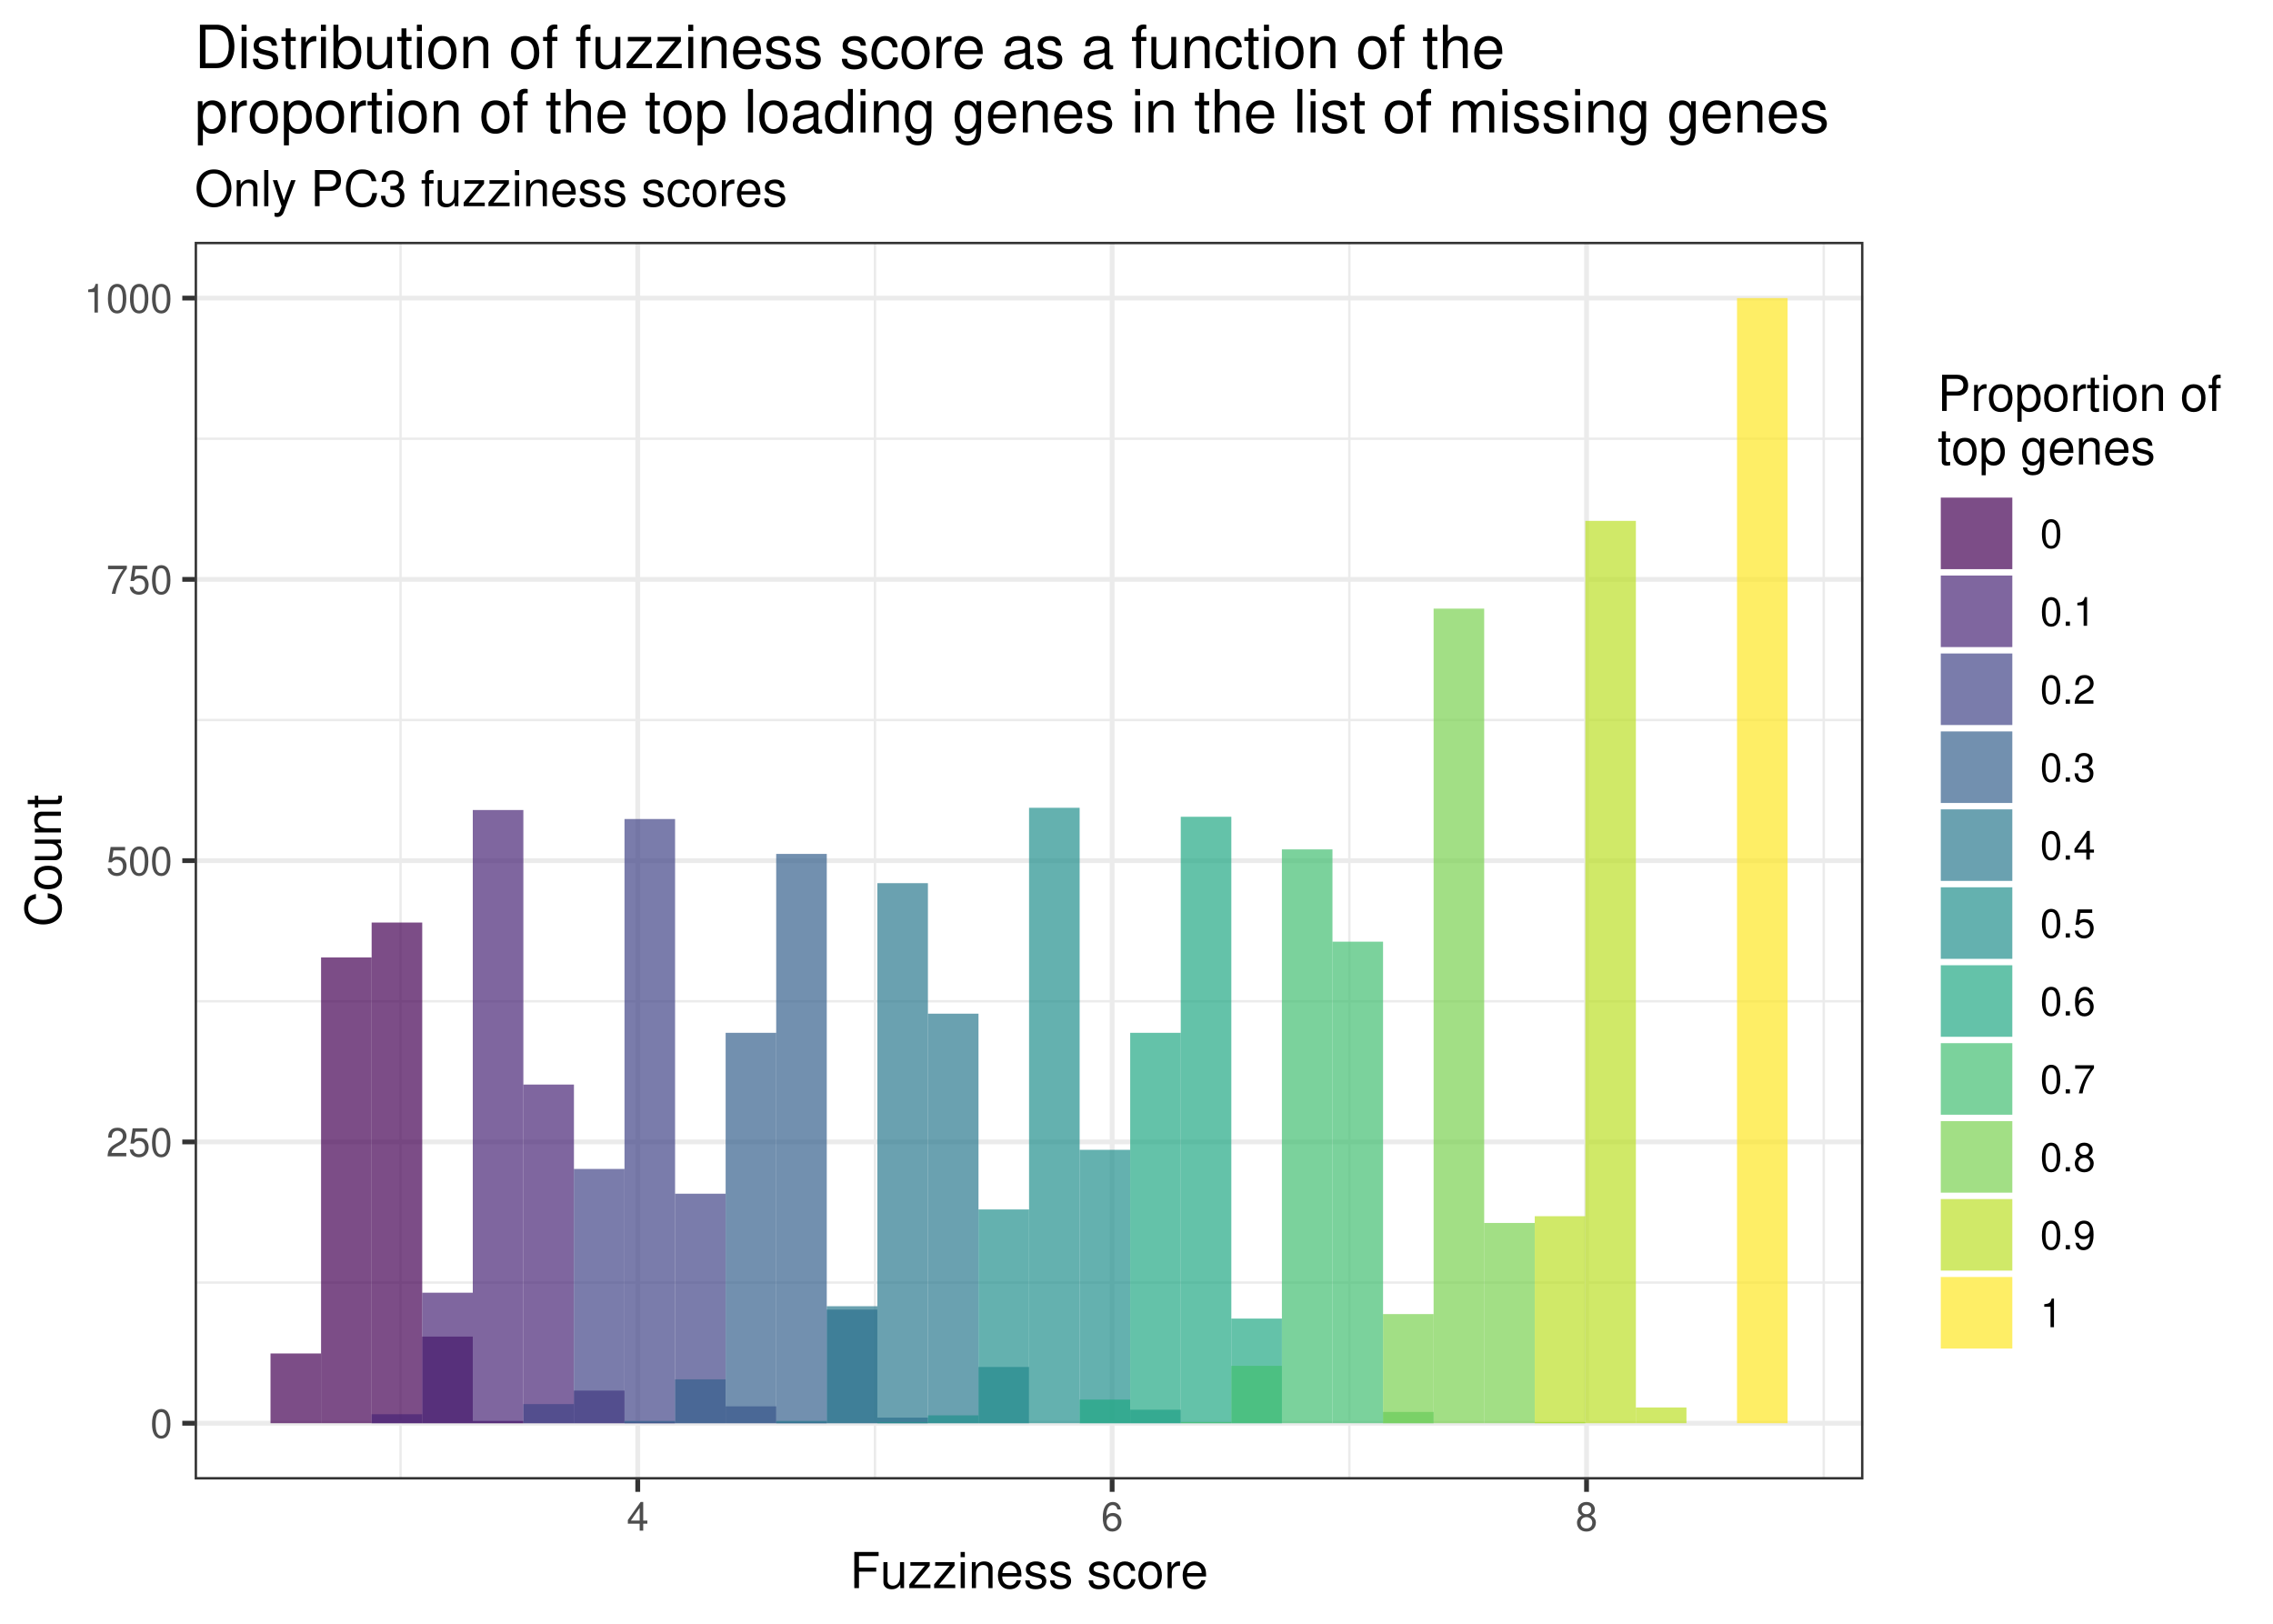 <?xml version="1.0" encoding="UTF-8"?>
<svg xmlns="http://www.w3.org/2000/svg" xmlns:xlink="http://www.w3.org/1999/xlink" width="504pt" height="360pt" viewBox="0 0 504 360" version="1.1">
<defs>
<g>
<symbol overflow="visible" id="glyph0-0">
<path style="stroke:none;" d=""/>
</symbol>
<symbol overflow="visible" id="glyph0-1">
<path style="stroke:none;" d="M 2.422 -6.359 C 1.844 -6.359 1.312 -6.094 0.984 -5.672 C 0.578 -5.109 0.375 -4.25 0.375 -3.078 C 0.375 -0.938 1.078 0.203 2.422 0.203 C 3.734 0.203 4.453 -0.938 4.453 -3.031 C 4.453 -4.25 4.266 -5.078 3.859 -5.672 C 3.531 -6.109 3.016 -6.359 2.422 -6.359 Z M 2.422 -5.672 C 3.25 -5.672 3.672 -4.828 3.672 -3.094 C 3.672 -1.281 3.266 -0.438 2.406 -0.438 C 1.578 -0.438 1.172 -1.312 1.172 -3.062 C 1.172 -4.828 1.578 -5.672 2.422 -5.672 Z M 2.422 -5.672 "/>
</symbol>
<symbol overflow="visible" id="glyph0-2">
<path style="stroke:none;" d="M 4.453 -0.766 L 1.172 -0.766 C 1.25 -1.297 1.531 -1.625 2.297 -2.094 L 3.172 -2.594 C 4.047 -3.062 4.5 -3.719 4.5 -4.5 C 4.5 -5.031 4.281 -5.531 3.922 -5.875 C 3.547 -6.203 3.094 -6.359 2.5 -6.359 C 1.703 -6.359 1.125 -6.078 0.781 -5.531 C 0.547 -5.203 0.453 -4.797 0.438 -4.156 L 1.219 -4.156 C 1.234 -4.594 1.297 -4.844 1.406 -5.062 C 1.594 -5.438 2 -5.688 2.469 -5.688 C 3.172 -5.688 3.703 -5.172 3.703 -4.484 C 3.703 -3.969 3.406 -3.531 2.859 -3.219 L 2.047 -2.75 C 0.75 -2 0.375 -1.406 0.297 -0.016 L 4.453 -0.016 Z M 4.453 -0.766 "/>
</symbol>
<symbol overflow="visible" id="glyph0-3">
<path style="stroke:none;" d="M 4.188 -6.234 L 0.969 -6.234 L 0.5 -2.844 L 1.219 -2.844 C 1.578 -3.266 1.875 -3.422 2.359 -3.422 C 3.203 -3.422 3.719 -2.844 3.719 -1.922 C 3.719 -1.031 3.203 -0.484 2.359 -0.484 C 1.688 -0.484 1.266 -0.828 1.078 -1.531 L 0.312 -1.531 C 0.406 -1.016 0.5 -0.781 0.688 -0.547 C 1.031 -0.078 1.672 0.203 2.375 0.203 C 3.641 0.203 4.516 -0.719 4.516 -2.031 C 4.516 -3.266 3.688 -4.109 2.5 -4.109 C 2.062 -4.109 1.703 -4 1.344 -3.734 L 1.594 -5.469 L 4.188 -5.469 Z M 4.188 -6.234 "/>
</symbol>
<symbol overflow="visible" id="glyph0-4">
<path style="stroke:none;" d="M 4.578 -6.234 L 0.406 -6.234 L 0.406 -5.469 L 3.781 -5.469 C 2.281 -3.359 1.688 -2.047 1.219 0 L 2.047 0 C 2.391 -2 3.172 -3.719 4.578 -5.594 Z M 4.578 -6.234 "/>
</symbol>
<symbol overflow="visible" id="glyph0-5">
<path style="stroke:none;" d="M 2.281 -4.531 L 2.281 0 L 3.047 0 L 3.047 -6.359 L 2.547 -6.359 C 2.266 -5.391 2.094 -5.25 0.891 -5.094 L 0.891 -4.531 Z M 2.281 -4.531 "/>
</symbol>
<symbol overflow="visible" id="glyph0-6">
<path style="stroke:none;" d="M 2.875 -1.547 L 2.875 0 L 3.656 0 L 3.656 -1.547 L 4.578 -1.547 L 4.578 -2.234 L 3.656 -2.234 L 3.656 -6.359 L 3.078 -6.359 L 0.25 -2.359 L 0.25 -1.547 Z M 2.875 -2.234 L 0.922 -2.234 L 2.875 -5.047 Z M 2.875 -2.234 "/>
</symbol>
<symbol overflow="visible" id="glyph0-7">
<path style="stroke:none;" d="M 4.375 -4.703 C 4.234 -5.75 3.562 -6.359 2.609 -6.359 C 1.922 -6.359 1.312 -6.031 0.938 -5.453 C 0.547 -4.828 0.375 -4.062 0.375 -2.906 C 0.375 -1.828 0.531 -1.156 0.906 -0.594 C 1.234 -0.078 1.781 0.203 2.469 0.203 C 3.656 0.203 4.516 -0.688 4.516 -1.922 C 4.516 -3.094 3.719 -3.922 2.609 -3.922 C 1.984 -3.922 1.5 -3.688 1.172 -3.234 C 1.172 -4.797 1.672 -5.672 2.562 -5.672 C 3.109 -5.672 3.484 -5.328 3.609 -4.703 Z M 2.5 -3.234 C 3.25 -3.234 3.719 -2.703 3.719 -1.859 C 3.719 -1.062 3.188 -0.484 2.484 -0.484 C 1.766 -0.484 1.219 -1.094 1.219 -1.906 C 1.219 -2.688 1.734 -3.234 2.5 -3.234 Z M 2.5 -3.234 "/>
</symbol>
<symbol overflow="visible" id="glyph0-8">
<path style="stroke:none;" d="M 3.438 -3.359 C 4.094 -3.75 4.297 -4.062 4.297 -4.656 C 4.297 -5.672 3.531 -6.359 2.422 -6.359 C 1.312 -6.359 0.547 -5.672 0.547 -4.672 C 0.547 -4.062 0.75 -3.75 1.391 -3.359 C 0.672 -2.984 0.328 -2.469 0.328 -1.766 C 0.328 -0.609 1.172 0.203 2.422 0.203 C 3.656 0.203 4.516 -0.609 4.516 -1.766 C 4.516 -2.469 4.156 -2.984 3.438 -3.359 Z M 2.422 -5.672 C 3.078 -5.672 3.5 -5.281 3.5 -4.641 C 3.5 -4.047 3.062 -3.656 2.422 -3.656 C 1.766 -3.656 1.344 -4.047 1.344 -4.656 C 1.344 -5.281 1.766 -5.672 2.422 -5.672 Z M 2.422 -3 C 3.188 -3 3.719 -2.484 3.719 -1.75 C 3.719 -0.984 3.203 -0.484 2.406 -0.484 C 1.641 -0.484 1.125 -1 1.125 -1.734 C 1.125 -2.5 1.641 -3 2.422 -3 Z M 2.422 -3 "/>
</symbol>
<symbol overflow="visible" id="glyph0-9">
<path style="stroke:none;" d="M 1.688 -0.922 L 0.766 -0.922 L 0.766 0 L 1.688 0 Z M 1.688 -0.922 "/>
</symbol>
<symbol overflow="visible" id="glyph0-10">
<path style="stroke:none;" d="M 1.938 -2.922 L 2.359 -2.922 C 3.203 -2.922 3.656 -2.531 3.656 -1.766 C 3.656 -0.969 3.172 -0.484 2.375 -0.484 C 1.516 -0.484 1.109 -0.922 1.062 -1.844 L 0.281 -1.844 C 0.312 -1.344 0.406 -1 0.547 -0.719 C 0.875 -0.109 1.484 0.203 2.344 0.203 C 3.625 0.203 4.453 -0.578 4.453 -1.781 C 4.453 -2.594 4.141 -3.031 3.391 -3.297 C 3.969 -3.531 4.266 -3.969 4.266 -4.609 C 4.266 -5.703 3.547 -6.359 2.359 -6.359 C 1.109 -6.359 0.438 -5.656 0.406 -4.312 L 1.188 -4.312 C 1.203 -4.703 1.234 -4.922 1.328 -5.109 C 1.5 -5.469 1.891 -5.688 2.375 -5.688 C 3.062 -5.688 3.469 -5.266 3.469 -4.578 C 3.469 -4.141 3.312 -3.859 2.969 -3.719 C 2.766 -3.625 2.484 -3.594 1.938 -3.578 Z M 1.938 -2.922 "/>
</symbol>
<symbol overflow="visible" id="glyph0-11">
<path style="stroke:none;" d="M 0.469 -1.453 C 0.609 -0.406 1.281 0.203 2.234 0.203 C 2.922 0.203 3.547 -0.125 3.922 -0.703 C 4.297 -1.328 4.484 -2.109 4.484 -3.25 C 4.484 -4.328 4.312 -5 3.953 -5.562 C 3.609 -6.094 3.062 -6.359 2.375 -6.359 C 1.188 -6.359 0.328 -5.469 0.328 -4.234 C 0.328 -3.062 1.125 -2.25 2.25 -2.25 C 2.844 -2.25 3.281 -2.453 3.672 -2.938 C 3.672 -1.359 3.172 -0.484 2.281 -0.484 C 1.734 -0.484 1.359 -0.828 1.234 -1.453 Z M 2.359 -5.688 C 3.094 -5.688 3.641 -5.078 3.641 -4.25 C 3.641 -3.469 3.109 -2.922 2.344 -2.922 C 1.594 -2.922 1.125 -3.453 1.125 -4.297 C 1.125 -5.109 1.641 -5.688 2.359 -5.688 Z M 2.359 -5.688 "/>
</symbol>
<symbol overflow="visible" id="glyph1-0">
<path style="stroke:none;" d=""/>
</symbol>
<symbol overflow="visible" id="glyph1-1">
<path style="stroke:none;" d="M 2.016 -3.656 L 5.844 -3.656 L 5.844 -4.547 L 2.016 -4.547 L 2.016 -7.109 L 6.375 -7.109 L 6.375 -8.016 L 0.984 -8.016 L 0.984 0 L 2.016 0 Z M 2.016 -3.656 "/>
</symbol>
<symbol overflow="visible" id="glyph1-2">
<path style="stroke:none;" d="M 5.297 0 L 5.297 -5.766 L 4.391 -5.766 L 4.391 -2.5 C 4.391 -1.312 3.766 -0.547 2.812 -0.547 C 2.094 -0.547 1.625 -0.984 1.625 -1.688 L 1.625 -5.766 L 0.719 -5.766 L 0.719 -1.312 C 0.719 -0.359 1.438 0.25 2.547 0.25 C 3.406 0.25 3.938 -0.047 4.484 -0.797 L 4.484 0 Z M 5.297 0 "/>
</symbol>
<symbol overflow="visible" id="glyph1-3">
<path style="stroke:none;" d="M 4.875 -5.766 L 0.578 -5.766 L 0.578 -4.969 L 3.781 -4.969 L 0.344 -0.828 L 0.344 0 L 5.031 0 L 5.031 -0.797 L 1.453 -0.797 L 4.875 -4.953 Z M 4.875 -5.766 "/>
</symbol>
<symbol overflow="visible" id="glyph1-4">
<path style="stroke:none;" d="M 1.656 -5.766 L 0.734 -5.766 L 0.734 0 L 1.656 0 Z M 1.656 -8.016 L 0.719 -8.016 L 0.719 -6.859 L 1.656 -6.859 Z M 1.656 -8.016 "/>
</symbol>
<symbol overflow="visible" id="glyph1-5">
<path style="stroke:none;" d="M 0.766 -5.766 L 0.766 0 L 1.688 0 L 1.688 -3.172 C 1.688 -4.359 2.312 -5.125 3.25 -5.125 C 3.984 -5.125 4.438 -4.688 4.438 -4 L 4.438 0 L 5.359 0 L 5.359 -4.359 C 5.359 -5.312 4.641 -5.922 3.531 -5.922 C 2.672 -5.922 2.125 -5.594 1.609 -4.797 L 1.609 -5.766 Z M 0.766 -5.766 "/>
</symbol>
<symbol overflow="visible" id="glyph1-6">
<path style="stroke:none;" d="M 5.641 -2.578 C 5.641 -3.453 5.578 -3.984 5.406 -4.406 C 5.031 -5.359 4.156 -5.922 3.078 -5.922 C 1.469 -5.922 0.438 -4.703 0.438 -2.812 C 0.438 -0.906 1.438 0.25 3.062 0.25 C 4.375 0.25 5.297 -0.5 5.516 -1.75 L 4.594 -1.75 C 4.344 -0.984 3.828 -0.594 3.094 -0.594 C 2.516 -0.594 2.016 -0.859 1.703 -1.344 C 1.484 -1.672 1.406 -2 1.391 -2.578 Z M 1.422 -3.328 C 1.5 -4.391 2.141 -5.078 3.062 -5.078 C 4 -5.078 4.656 -4.359 4.656 -3.328 Z M 1.422 -3.328 "/>
</symbol>
<symbol overflow="visible" id="glyph1-7">
<path style="stroke:none;" d="M 4.812 -4.156 C 4.812 -5.297 4.062 -5.922 2.734 -5.922 C 1.391 -5.922 0.516 -5.234 0.516 -4.172 C 0.516 -3.266 0.984 -2.844 2.344 -2.516 L 3.203 -2.297 C 3.844 -2.141 4.094 -1.906 4.094 -1.5 C 4.094 -0.953 3.547 -0.594 2.75 -0.594 C 2.25 -0.594 1.844 -0.734 1.609 -0.984 C 1.469 -1.141 1.391 -1.312 1.344 -1.719 L 0.375 -1.719 C 0.422 -0.391 1.172 0.25 2.672 0.25 C 4.125 0.25 5.047 -0.469 5.047 -1.578 C 5.047 -2.438 4.562 -2.906 3.422 -3.172 L 2.547 -3.391 C 1.797 -3.562 1.469 -3.812 1.469 -4.219 C 1.469 -4.75 1.953 -5.078 2.688 -5.078 C 3.438 -5.078 3.828 -4.766 3.844 -4.156 Z M 4.812 -4.156 "/>
</symbol>
<symbol overflow="visible" id="glyph1-8">
<path style="stroke:none;" d=""/>
</symbol>
<symbol overflow="visible" id="glyph1-9">
<path style="stroke:none;" d="M 5.188 -3.828 C 5.141 -4.391 5.016 -4.75 4.797 -5.078 C 4.406 -5.609 3.703 -5.922 2.906 -5.922 C 1.344 -5.922 0.344 -4.703 0.344 -2.781 C 0.344 -0.922 1.328 0.25 2.891 0.25 C 4.266 0.25 5.141 -0.578 5.25 -1.984 L 4.328 -1.984 C 4.172 -1.062 3.703 -0.594 2.922 -0.594 C 1.906 -0.594 1.297 -1.422 1.297 -2.781 C 1.297 -4.219 1.891 -5.078 2.891 -5.078 C 3.656 -5.078 4.141 -4.625 4.25 -3.828 Z M 5.188 -3.828 "/>
</symbol>
<symbol overflow="visible" id="glyph1-10">
<path style="stroke:none;" d="M 2.984 -5.922 C 1.359 -5.922 0.391 -4.781 0.391 -2.844 C 0.391 -0.891 1.359 0.25 3 0.25 C 4.625 0.25 5.609 -0.906 5.609 -2.797 C 5.609 -4.797 4.656 -5.922 2.984 -5.922 Z M 3 -5.078 C 4.031 -5.078 4.656 -4.234 4.656 -2.812 C 4.656 -1.438 4.016 -0.594 3 -0.594 C 1.984 -0.594 1.359 -1.438 1.359 -2.844 C 1.359 -4.234 1.984 -5.078 3 -5.078 Z M 3 -5.078 "/>
</symbol>
<symbol overflow="visible" id="glyph1-11">
<path style="stroke:none;" d="M 0.766 -5.766 L 0.766 0 L 1.688 0 L 1.688 -2.984 C 1.688 -4.375 2.266 -5 3.531 -4.969 L 3.531 -5.891 C 3.375 -5.922 3.281 -5.922 3.172 -5.922 C 2.578 -5.922 2.141 -5.578 1.609 -4.719 L 1.609 -5.766 Z M 0.766 -5.766 "/>
</symbol>
<symbol overflow="visible" id="glyph1-12">
<path style="stroke:none;" d="M 2.031 -3.406 L 4.547 -3.406 C 5.172 -3.406 5.672 -3.594 6.094 -3.969 C 6.578 -4.406 6.781 -4.922 6.781 -5.672 C 6.781 -7.172 5.891 -8.016 4.312 -8.016 L 1 -8.016 L 1 0 L 2.031 0 Z M 2.031 -4.297 L 2.031 -7.109 L 4.156 -7.109 C 5.141 -7.109 5.719 -6.594 5.719 -5.703 C 5.719 -4.828 5.141 -4.297 4.156 -4.297 Z M 2.031 -4.297 "/>
</symbol>
<symbol overflow="visible" id="glyph1-13">
<path style="stroke:none;" d="M 0.594 2.391 L 1.516 2.391 L 1.516 -0.609 C 2 -0.016 2.547 0.25 3.281 0.25 C 4.781 0.25 5.75 -0.953 5.75 -2.781 C 5.75 -4.719 4.812 -5.922 3.281 -5.922 C 2.5 -5.922 1.875 -5.578 1.438 -4.891 L 1.438 -5.766 L 0.594 -5.766 Z M 3.125 -5.078 C 4.141 -5.078 4.797 -4.188 4.797 -2.812 C 4.797 -1.5 4.125 -0.609 3.125 -0.609 C 2.141 -0.609 1.516 -1.484 1.516 -2.844 C 1.516 -4.188 2.141 -5.078 3.125 -5.078 Z M 3.125 -5.078 "/>
</symbol>
<symbol overflow="visible" id="glyph1-14">
<path style="stroke:none;" d="M 2.797 -5.766 L 1.844 -5.766 L 1.844 -7.344 L 0.938 -7.344 L 0.938 -5.766 L 0.156 -5.766 L 0.156 -5.016 L 0.938 -5.016 L 0.938 -0.656 C 0.938 -0.062 1.328 0.25 2.047 0.25 C 2.281 0.25 2.484 0.234 2.797 0.172 L 2.797 -0.594 C 2.656 -0.562 2.547 -0.547 2.359 -0.547 C 1.953 -0.547 1.844 -0.656 1.844 -1.062 L 1.844 -5.016 L 2.797 -5.016 Z M 2.797 -5.766 "/>
</symbol>
<symbol overflow="visible" id="glyph1-15">
<path style="stroke:none;" d="M 2.844 -5.766 L 1.875 -5.766 L 1.875 -6.672 C 1.875 -7.047 2.094 -7.25 2.516 -7.25 C 2.594 -7.25 2.625 -7.25 2.844 -7.234 L 2.844 -8 C 2.625 -8.047 2.516 -8.047 2.328 -8.047 C 1.469 -8.047 0.969 -7.562 0.969 -6.75 L 0.969 -5.766 L 0.203 -5.766 L 0.203 -5.016 L 0.969 -5.016 L 0.969 0 L 1.875 0 L 1.875 -5.016 L 2.844 -5.016 Z M 2.844 -5.766 "/>
</symbol>
<symbol overflow="visible" id="glyph1-16">
<path style="stroke:none;" d="M 4.438 -5.766 L 4.438 -4.922 C 3.984 -5.625 3.469 -5.922 2.75 -5.922 C 1.359 -5.922 0.391 -4.625 0.391 -2.781 C 0.391 -1.812 0.609 -1.109 1.109 -0.531 C 1.547 -0.016 2.094 0.25 2.688 0.25 C 3.375 0.25 3.875 -0.062 4.359 -0.781 L 4.359 -0.484 C 4.359 1.062 3.922 1.625 2.781 1.625 C 2 1.625 1.594 1.312 1.5 0.656 L 0.578 0.656 C 0.656 1.734 1.5 2.391 2.766 2.391 C 3.609 2.391 4.312 2.125 4.688 1.656 C 5.125 1.125 5.297 0.406 5.297 -0.953 L 5.297 -5.766 Z M 2.844 -5.078 C 3.812 -5.078 4.359 -4.266 4.359 -2.812 C 4.359 -1.406 3.797 -0.594 2.844 -0.594 C 1.891 -0.594 1.344 -1.422 1.344 -2.844 C 1.344 -4.25 1.891 -5.078 2.844 -5.078 Z M 2.844 -5.078 "/>
</symbol>
<symbol overflow="visible" id="glyph1-17">
<path style="stroke:none;" d="M 4.281 -8.156 C 1.984 -8.156 0.422 -6.453 0.422 -3.953 C 0.422 -1.438 1.969 0.25 4.297 0.25 C 5.266 0.25 6.125 -0.047 6.781 -0.594 C 7.641 -1.328 8.156 -2.578 8.156 -3.891 C 8.156 -6.469 6.641 -8.156 4.281 -8.156 Z M 4.281 -7.25 C 6.016 -7.25 7.141 -5.938 7.141 -3.906 C 7.141 -1.969 5.984 -0.656 4.297 -0.656 C 2.578 -0.656 1.438 -1.969 1.438 -3.953 C 1.438 -5.922 2.578 -7.25 4.281 -7.25 Z M 4.281 -7.25 "/>
</symbol>
<symbol overflow="visible" id="glyph1-18">
<path style="stroke:none;" d="M 1.672 -8.016 L 0.75 -8.016 L 0.75 0 L 1.672 0 Z M 1.672 -8.016 "/>
</symbol>
<symbol overflow="visible" id="glyph1-19">
<path style="stroke:none;" d="M 4.266 -5.766 L 2.672 -1.281 L 1.203 -5.766 L 0.219 -5.766 L 2.172 0.016 L 1.812 0.938 C 1.656 1.344 1.469 1.5 1.078 1.5 C 0.922 1.5 0.797 1.469 0.594 1.438 L 0.594 2.25 C 0.781 2.359 0.969 2.391 1.203 2.391 C 1.5 2.391 1.828 2.297 2.062 2.125 C 2.359 1.906 2.516 1.672 2.688 1.203 L 5.266 -5.766 Z M 4.266 -5.766 "/>
</symbol>
<symbol overflow="visible" id="glyph1-20">
<path style="stroke:none;" d="M 7.281 -5.531 C 6.969 -7.297 5.953 -8.156 4.188 -8.156 C 3.109 -8.156 2.25 -7.812 1.656 -7.156 C 0.922 -6.359 0.531 -5.219 0.531 -3.922 C 0.531 -2.594 0.938 -1.469 1.688 -0.688 C 2.312 -0.047 3.109 0.25 4.141 0.25 C 6.109 0.25 7.203 -0.797 7.453 -2.922 L 6.391 -2.922 C 6.297 -2.375 6.188 -2 6.031 -1.688 C 5.703 -1.016 5.016 -0.656 4.156 -0.656 C 2.562 -0.656 1.547 -1.922 1.547 -3.922 C 1.547 -5.984 2.516 -7.25 4.062 -7.25 C 4.719 -7.25 5.328 -7.062 5.656 -6.75 C 5.953 -6.469 6.109 -6.141 6.234 -5.531 Z M 7.281 -5.531 "/>
</symbol>
<symbol overflow="visible" id="glyph1-21">
<path style="stroke:none;" d="M 2.438 -3.656 L 2.953 -3.656 C 4.016 -3.656 4.578 -3.172 4.578 -2.219 C 4.578 -1.203 3.969 -0.609 2.969 -0.609 C 1.906 -0.609 1.391 -1.141 1.312 -2.312 L 0.359 -2.312 C 0.391 -1.672 0.5 -1.25 0.688 -0.906 C 1.094 -0.125 1.859 0.25 2.922 0.25 C 4.531 0.25 5.562 -0.719 5.562 -2.219 C 5.562 -3.234 5.188 -3.781 4.25 -4.109 C 4.969 -4.406 5.328 -4.969 5.328 -5.766 C 5.328 -7.125 4.438 -7.953 2.953 -7.953 C 1.391 -7.953 0.547 -7.078 0.516 -5.391 L 1.484 -5.391 C 1.5 -5.875 1.547 -6.156 1.656 -6.391 C 1.875 -6.844 2.359 -7.109 2.969 -7.109 C 3.828 -7.109 4.344 -6.594 4.344 -5.734 C 4.344 -5.172 4.141 -4.828 3.719 -4.641 C 3.453 -4.531 3.109 -4.484 2.438 -4.484 Z M 2.438 -3.656 "/>
</symbol>
<symbol overflow="visible" id="glyph2-0">
<path style="stroke:none;" d=""/>
</symbol>
<symbol overflow="visible" id="glyph2-1">
<path style="stroke:none;" d="M -5.531 -7.281 C -7.297 -6.969 -8.156 -5.953 -8.156 -4.188 C -8.156 -3.109 -7.812 -2.25 -7.156 -1.656 C -6.359 -0.922 -5.219 -0.531 -3.922 -0.531 C -2.594 -0.531 -1.469 -0.938 -0.688 -1.688 C -0.047 -2.312 0.25 -3.109 0.25 -4.141 C 0.25 -6.109 -0.797 -7.203 -2.922 -7.453 L -2.922 -6.391 C -2.375 -6.297 -2 -6.188 -1.688 -6.031 C -1.016 -5.703 -0.656 -5.016 -0.656 -4.156 C -0.656 -2.562 -1.922 -1.547 -3.922 -1.547 C -5.984 -1.547 -7.25 -2.516 -7.25 -4.062 C -7.25 -4.719 -7.062 -5.328 -6.75 -5.656 C -6.469 -5.953 -6.141 -6.109 -5.531 -6.234 Z M -5.531 -7.281 "/>
</symbol>
<symbol overflow="visible" id="glyph2-2">
<path style="stroke:none;" d="M -5.922 -2.984 C -5.922 -1.359 -4.781 -0.391 -2.844 -0.391 C -0.891 -0.391 0.25 -1.359 0.25 -3 C 0.25 -4.625 -0.906 -5.609 -2.797 -5.609 C -4.797 -5.609 -5.922 -4.656 -5.922 -2.984 Z M -5.078 -3 C -5.078 -4.031 -4.234 -4.656 -2.812 -4.656 C -1.438 -4.656 -0.594 -4.016 -0.594 -3 C -0.594 -1.984 -1.438 -1.359 -2.844 -1.359 C -4.234 -1.359 -5.078 -1.984 -5.078 -3 Z M -5.078 -3 "/>
</symbol>
<symbol overflow="visible" id="glyph2-3">
<path style="stroke:none;" d="M 0 -5.297 L -5.766 -5.297 L -5.766 -4.391 L -2.5 -4.391 C -1.312 -4.391 -0.547 -3.766 -0.547 -2.812 C -0.547 -2.094 -0.984 -1.625 -1.688 -1.625 L -5.766 -1.625 L -5.766 -0.719 L -1.312 -0.719 C -0.359 -0.719 0.25 -1.438 0.25 -2.547 C 0.25 -3.406 -0.047 -3.938 -0.797 -4.484 L 0 -4.484 Z M 0 -5.297 "/>
</symbol>
<symbol overflow="visible" id="glyph2-4">
<path style="stroke:none;" d="M -5.766 -0.766 L 0 -0.766 L 0 -1.688 L -3.172 -1.688 C -4.359 -1.688 -5.125 -2.312 -5.125 -3.25 C -5.125 -3.984 -4.688 -4.438 -4 -4.438 L 0 -4.438 L 0 -5.359 L -4.359 -5.359 C -5.312 -5.359 -5.922 -4.641 -5.922 -3.531 C -5.922 -2.672 -5.594 -2.125 -4.797 -1.609 L -5.766 -1.609 Z M -5.766 -0.766 "/>
</symbol>
<symbol overflow="visible" id="glyph2-5">
<path style="stroke:none;" d="M -5.766 -2.797 L -5.766 -1.844 L -7.344 -1.844 L -7.344 -0.938 L -5.766 -0.938 L -5.766 -0.156 L -5.016 -0.156 L -5.016 -0.938 L -0.656 -0.938 C -0.062 -0.938 0.25 -1.328 0.25 -2.047 C 0.25 -2.281 0.234 -2.484 0.172 -2.797 L -0.594 -2.797 C -0.562 -2.656 -0.547 -2.547 -0.547 -2.359 C -0.547 -1.953 -0.656 -1.844 -1.062 -1.844 L -5.016 -1.844 L -5.016 -2.797 Z M -5.766 -2.797 "/>
</symbol>
<symbol overflow="visible" id="glyph3-0">
<path style="stroke:none;" d=""/>
</symbol>
<symbol overflow="visible" id="glyph3-1">
<path style="stroke:none;" d="M 1.172 0 L 4.891 0 C 7.312 0 8.812 -1.828 8.812 -4.812 C 8.812 -7.797 7.328 -9.625 4.891 -9.625 L 1.172 -9.625 Z M 2.406 -1.078 L 2.406 -8.547 L 4.672 -8.547 C 6.578 -8.547 7.578 -7.266 7.578 -4.812 C 7.578 -2.359 6.578 -1.078 4.672 -1.078 Z M 2.406 -1.078 "/>
</symbol>
<symbol overflow="visible" id="glyph3-2">
<path style="stroke:none;" d="M 1.984 -6.922 L 0.891 -6.922 L 0.891 0 L 1.984 0 Z M 1.984 -9.625 L 0.875 -9.625 L 0.875 -8.234 L 1.984 -8.234 Z M 1.984 -9.625 "/>
</symbol>
<symbol overflow="visible" id="glyph3-3">
<path style="stroke:none;" d="M 5.781 -4.984 C 5.766 -6.344 4.875 -7.109 3.281 -7.109 C 1.656 -7.109 0.625 -6.281 0.625 -5 C 0.625 -3.922 1.172 -3.406 2.812 -3.016 L 3.844 -2.766 C 4.609 -2.578 4.906 -2.297 4.906 -1.812 C 4.906 -1.156 4.266 -0.719 3.297 -0.719 C 2.703 -0.719 2.203 -0.891 1.922 -1.172 C 1.75 -1.375 1.672 -1.578 1.609 -2.062 L 0.453 -2.062 C 0.5 -0.469 1.406 0.297 3.203 0.297 C 4.953 0.297 6.062 -0.547 6.062 -1.891 C 6.062 -2.922 5.484 -3.484 4.109 -3.812 L 3.047 -4.062 C 2.156 -4.281 1.766 -4.562 1.766 -5.062 C 1.766 -5.703 2.344 -6.094 3.234 -6.094 C 4.125 -6.094 4.594 -5.719 4.625 -4.984 Z M 5.781 -4.984 "/>
</symbol>
<symbol overflow="visible" id="glyph3-4">
<path style="stroke:none;" d="M 3.359 -6.922 L 2.219 -6.922 L 2.219 -8.812 L 1.125 -8.812 L 1.125 -6.922 L 0.188 -6.922 L 0.188 -6.016 L 1.125 -6.016 L 1.125 -0.797 C 1.125 -0.078 1.594 0.297 2.453 0.297 C 2.75 0.297 2.984 0.281 3.359 0.219 L 3.359 -0.719 C 3.188 -0.672 3.047 -0.656 2.828 -0.656 C 2.344 -0.656 2.219 -0.797 2.219 -1.281 L 2.219 -6.016 L 3.359 -6.016 Z M 3.359 -6.922 "/>
</symbol>
<symbol overflow="visible" id="glyph3-5">
<path style="stroke:none;" d="M 0.906 -6.922 L 0.906 0 L 2.016 0 L 2.016 -3.594 C 2.031 -5.25 2.719 -6 4.234 -5.953 L 4.234 -7.078 C 4.047 -7.109 3.953 -7.109 3.812 -7.109 C 3.109 -7.109 2.562 -6.688 1.922 -5.672 L 1.922 -6.922 Z M 0.906 -6.922 "/>
</symbol>
<symbol overflow="visible" id="glyph3-6">
<path style="stroke:none;" d="M 0.719 -9.625 L 0.719 0 L 1.703 0 L 1.703 -0.891 C 2.234 -0.078 2.938 0.297 3.891 0.297 C 5.719 0.297 6.906 -1.188 6.906 -3.484 C 6.906 -5.734 5.781 -7.109 3.953 -7.109 C 3 -7.109 2.328 -6.766 1.812 -5.984 L 1.812 -9.625 Z M 3.734 -6.094 C 4.969 -6.094 5.75 -5.016 5.75 -3.359 C 5.75 -1.797 4.938 -0.719 3.734 -0.719 C 2.562 -0.719 1.812 -1.781 1.812 -3.406 C 1.812 -5.031 2.562 -6.094 3.734 -6.094 Z M 3.734 -6.094 "/>
</symbol>
<symbol overflow="visible" id="glyph3-7">
<path style="stroke:none;" d="M 6.359 0 L 6.359 -6.922 L 5.266 -6.922 L 5.266 -3 C 5.266 -1.578 4.531 -0.656 3.375 -0.656 C 2.516 -0.656 1.953 -1.188 1.953 -2.016 L 1.953 -6.922 L 0.859 -6.922 L 0.859 -1.578 C 0.859 -0.438 1.719 0.297 3.062 0.297 C 4.078 0.297 4.734 -0.047 5.375 -0.969 L 5.375 0 Z M 6.359 0 "/>
</symbol>
<symbol overflow="visible" id="glyph3-8">
<path style="stroke:none;" d="M 3.594 -7.109 C 1.641 -7.109 0.469 -5.734 0.469 -3.406 C 0.469 -1.062 1.641 0.297 3.609 0.297 C 5.562 0.297 6.734 -1.078 6.734 -3.359 C 6.734 -5.75 5.594 -7.109 3.594 -7.109 Z M 3.609 -6.094 C 4.844 -6.094 5.578 -5.078 5.578 -3.359 C 5.578 -1.734 4.812 -0.719 3.609 -0.719 C 2.375 -0.719 1.625 -1.734 1.625 -3.406 C 1.625 -5.078 2.375 -6.094 3.609 -6.094 Z M 3.609 -6.094 "/>
</symbol>
<symbol overflow="visible" id="glyph3-9">
<path style="stroke:none;" d="M 0.922 -6.922 L 0.922 0 L 2.031 0 L 2.031 -3.812 C 2.031 -5.234 2.766 -6.156 3.906 -6.156 C 4.781 -6.156 5.328 -5.625 5.328 -4.797 L 5.328 0 L 6.438 0 L 6.438 -5.234 C 6.438 -6.375 5.578 -7.109 4.234 -7.109 C 3.203 -7.109 2.547 -6.719 1.938 -5.75 L 1.938 -6.922 Z M 0.922 -6.922 "/>
</symbol>
<symbol overflow="visible" id="glyph3-10">
<path style="stroke:none;" d=""/>
</symbol>
<symbol overflow="visible" id="glyph3-11">
<path style="stroke:none;" d="M 3.406 -6.922 L 2.25 -6.922 L 2.25 -8 C 2.25 -8.469 2.516 -8.703 3.031 -8.703 C 3.109 -8.703 3.156 -8.703 3.406 -8.688 L 3.406 -9.594 C 3.156 -9.656 3.016 -9.672 2.781 -9.672 C 1.766 -9.672 1.156 -9.078 1.156 -8.094 L 1.156 -6.922 L 0.234 -6.922 L 0.234 -6.016 L 1.156 -6.016 L 1.156 0 L 2.25 0 L 2.25 -6.016 L 3.406 -6.016 Z M 3.406 -6.922 "/>
</symbol>
<symbol overflow="visible" id="glyph3-12">
<path style="stroke:none;" d="M 5.844 -6.922 L 0.688 -6.922 L 0.688 -5.953 L 4.547 -5.953 L 0.406 -0.984 L 0.406 0 L 6.031 0 L 6.031 -0.969 L 1.75 -0.969 L 5.844 -5.938 Z M 5.844 -6.922 "/>
</symbol>
<symbol overflow="visible" id="glyph3-13">
<path style="stroke:none;" d="M 6.766 -3.094 C 6.766 -4.141 6.688 -4.781 6.5 -5.297 C 6.047 -6.438 4.984 -7.109 3.703 -7.109 C 1.766 -7.109 0.531 -5.656 0.531 -3.359 C 0.531 -1.078 1.719 0.297 3.672 0.297 C 5.25 0.297 6.344 -0.594 6.625 -2.094 L 5.516 -2.094 C 5.219 -1.188 4.594 -0.719 3.703 -0.719 C 3.016 -0.719 2.422 -1.031 2.047 -1.609 C 1.781 -2 1.688 -2.406 1.672 -3.094 Z M 1.703 -3.984 C 1.797 -5.266 2.578 -6.094 3.688 -6.094 C 4.812 -6.094 5.578 -5.234 5.578 -3.984 Z M 1.703 -3.984 "/>
</symbol>
<symbol overflow="visible" id="glyph3-14">
<path style="stroke:none;" d="M 6.219 -4.594 C 6.172 -5.266 6.016 -5.703 5.75 -6.094 C 5.281 -6.734 4.453 -7.109 3.484 -7.109 C 1.609 -7.109 0.406 -5.641 0.406 -3.344 C 0.406 -1.109 1.594 0.297 3.469 0.297 C 5.125 0.297 6.172 -0.688 6.297 -2.375 L 5.188 -2.375 C 5 -1.266 4.438 -0.719 3.5 -0.719 C 2.281 -0.719 1.562 -1.703 1.562 -3.344 C 1.562 -5.062 2.266 -6.094 3.469 -6.094 C 4.391 -6.094 4.984 -5.562 5.109 -4.594 Z M 6.219 -4.594 "/>
</symbol>
<symbol overflow="visible" id="glyph3-15">
<path style="stroke:none;" d="M 7.062 -0.641 C 6.938 -0.625 6.891 -0.625 6.828 -0.625 C 6.438 -0.625 6.234 -0.812 6.234 -1.156 L 6.234 -5.234 C 6.234 -6.453 5.328 -7.109 3.625 -7.109 C 2.609 -7.109 1.812 -6.828 1.328 -6.312 C 1.016 -5.953 0.891 -5.562 0.859 -4.875 L 1.969 -4.875 C 2.062 -5.719 2.562 -6.094 3.594 -6.094 C 4.594 -6.094 5.141 -5.734 5.141 -5.062 L 5.141 -4.781 C 5.125 -4.297 4.891 -4.125 3.984 -4.016 C 2.422 -3.812 2.188 -3.766 1.766 -3.594 C 0.969 -3.25 0.547 -2.641 0.547 -1.75 C 0.547 -0.484 1.422 0.297 2.828 0.297 C 3.703 0.297 4.391 0 5.172 -0.719 C 5.25 0 5.594 0.297 6.312 0.297 C 6.547 0.297 6.688 0.281 7.062 0.188 Z M 5.141 -2.172 C 5.141 -1.812 5.031 -1.578 4.703 -1.281 C 4.25 -0.875 3.703 -0.656 3.062 -0.656 C 2.203 -0.656 1.703 -1.062 1.703 -1.766 C 1.703 -2.5 2.172 -2.859 3.359 -3.031 C 4.547 -3.188 4.766 -3.25 5.141 -3.422 Z M 5.141 -2.172 "/>
</symbol>
<symbol overflow="visible" id="glyph3-16">
<path style="stroke:none;" d="M 0.922 -9.625 L 0.922 0 L 2.016 0 L 2.016 -3.812 C 2.016 -5.234 2.766 -6.156 3.891 -6.156 C 4.266 -6.156 4.609 -6.047 4.875 -5.844 C 5.188 -5.609 5.328 -5.281 5.328 -4.797 L 5.328 0 L 6.422 0 L 6.422 -5.234 C 6.422 -6.391 5.578 -7.109 4.234 -7.109 C 3.266 -7.109 2.672 -6.812 2.016 -5.969 L 2.016 -9.625 Z M 0.922 -9.625 "/>
</symbol>
<symbol overflow="visible" id="glyph3-17">
<path style="stroke:none;" d="M 0.719 2.875 L 1.828 2.875 L 1.828 -0.719 C 2.406 -0.016 3.047 0.297 3.953 0.297 C 5.75 0.297 6.906 -1.141 6.906 -3.344 C 6.906 -5.672 5.766 -7.109 3.938 -7.109 C 3 -7.109 2.25 -6.688 1.734 -5.875 L 1.734 -6.922 L 0.719 -6.922 Z M 3.75 -6.094 C 4.969 -6.094 5.75 -5.016 5.75 -3.359 C 5.75 -1.797 4.953 -0.719 3.75 -0.719 C 2.578 -0.719 1.828 -1.781 1.828 -3.406 C 1.828 -5.031 2.578 -6.094 3.75 -6.094 Z M 3.75 -6.094 "/>
</symbol>
<symbol overflow="visible" id="glyph3-18">
<path style="stroke:none;" d="M 2 -9.625 L 0.891 -9.625 L 0.891 0 L 2 0 Z M 2 -9.625 "/>
</symbol>
<symbol overflow="visible" id="glyph3-19">
<path style="stroke:none;" d="M 6.531 -9.625 L 5.438 -9.625 L 5.438 -6.047 C 4.984 -6.75 4.234 -7.109 3.312 -7.109 C 1.516 -7.109 0.344 -5.672 0.344 -3.469 C 0.344 -1.141 1.484 0.297 3.359 0.297 C 4.297 0.297 4.969 -0.047 5.562 -0.906 L 5.562 0 L 6.531 0 Z M 3.5 -6.094 C 4.688 -6.094 5.438 -5.047 5.438 -3.375 C 5.438 -1.781 4.672 -0.719 3.516 -0.719 C 2.297 -0.719 1.484 -1.797 1.484 -3.406 C 1.484 -5.016 2.297 -6.094 3.5 -6.094 Z M 3.5 -6.094 "/>
</symbol>
<symbol overflow="visible" id="glyph3-20">
<path style="stroke:none;" d="M 5.328 -6.922 L 5.328 -5.922 C 4.781 -6.75 4.172 -7.109 3.297 -7.109 C 1.625 -7.109 0.469 -5.562 0.469 -3.344 C 0.469 -2.172 0.734 -1.328 1.328 -0.641 C 1.844 -0.031 2.516 0.297 3.219 0.297 C 4.047 0.297 4.641 -0.062 5.234 -0.938 L 5.234 -0.578 C 5.234 1.266 4.719 1.953 3.344 1.953 C 2.406 1.953 1.922 1.578 1.812 0.797 L 0.688 0.797 C 0.797 2.078 1.812 2.875 3.312 2.875 C 4.328 2.875 5.172 2.547 5.625 2 C 6.156 1.344 6.344 0.484 6.344 -1.141 L 6.344 -6.922 Z M 3.406 -6.094 C 4.562 -6.094 5.234 -5.125 5.234 -3.359 C 5.234 -1.688 4.562 -0.719 3.406 -0.719 C 2.266 -0.719 1.609 -1.703 1.609 -3.406 C 1.609 -5.094 2.266 -6.094 3.406 -6.094 Z M 3.406 -6.094 "/>
</symbol>
<symbol overflow="visible" id="glyph3-21">
<path style="stroke:none;" d="M 0.922 -6.922 L 0.922 0 L 2.031 0 L 2.031 -4.344 C 2.031 -5.344 2.766 -6.156 3.656 -6.156 C 4.469 -6.156 4.938 -5.656 4.938 -4.766 L 4.938 0 L 6.047 0 L 6.047 -4.344 C 6.047 -5.344 6.766 -6.156 7.672 -6.156 C 8.469 -6.156 8.953 -5.641 8.953 -4.766 L 8.953 0 L 10.062 0 L 10.062 -5.188 C 10.062 -6.438 9.344 -7.109 8.047 -7.109 C 7.125 -7.109 6.578 -6.844 5.922 -6.062 C 5.516 -6.797 4.969 -7.109 4.062 -7.109 C 3.141 -7.109 2.516 -6.766 1.938 -5.938 L 1.938 -6.922 Z M 0.922 -6.922 "/>
</symbol>
</g>
<clipPath id="clip1">
  <path d="M 43.16 53.617 L 413.188 53.617 L 413.188 328.016 L 43.16 328.016 Z M 43.16 53.617 "/>
</clipPath>
<clipPath id="clip2">
  <path d="M 43.16 284 L 413.188 284 L 413.188 285 L 43.16 285 Z M 43.16 284 "/>
</clipPath>
<clipPath id="clip3">
  <path d="M 43.16 221 L 413.188 221 L 413.188 223 L 43.16 223 Z M 43.16 221 "/>
</clipPath>
<clipPath id="clip4">
  <path d="M 43.16 159 L 413.188 159 L 413.188 160 L 43.16 160 Z M 43.16 159 "/>
</clipPath>
<clipPath id="clip5">
  <path d="M 43.16 97 L 413.188 97 L 413.188 98 L 43.16 98 Z M 43.16 97 "/>
</clipPath>
<clipPath id="clip6">
  <path d="M 88 53.617 L 90 53.617 L 90 328.016 L 88 328.016 Z M 88 53.617 "/>
</clipPath>
<clipPath id="clip7">
  <path d="M 193 53.617 L 195 53.617 L 195 328.016 L 193 328.016 Z M 193 53.617 "/>
</clipPath>
<clipPath id="clip8">
  <path d="M 298 53.617 L 300 53.617 L 300 328.016 L 298 328.016 Z M 298 53.617 "/>
</clipPath>
<clipPath id="clip9">
  <path d="M 404 53.617 L 405 53.617 L 405 328.016 L 404 328.016 Z M 404 53.617 "/>
</clipPath>
<clipPath id="clip10">
  <path d="M 43.16 315 L 413.188 315 L 413.188 317 L 43.16 317 Z M 43.16 315 "/>
</clipPath>
<clipPath id="clip11">
  <path d="M 43.16 252 L 413.188 252 L 413.188 254 L 43.16 254 Z M 43.16 252 "/>
</clipPath>
<clipPath id="clip12">
  <path d="M 43.16 190 L 413.188 190 L 413.188 192 L 43.16 192 Z M 43.16 190 "/>
</clipPath>
<clipPath id="clip13">
  <path d="M 43.16 127 L 413.188 127 L 413.188 129 L 43.16 129 Z M 43.16 127 "/>
</clipPath>
<clipPath id="clip14">
  <path d="M 43.16 65 L 413.188 65 L 413.188 67 L 43.16 67 Z M 43.16 65 "/>
</clipPath>
<clipPath id="clip15">
  <path d="M 140 53.617 L 142 53.617 L 142 328.016 L 140 328.016 Z M 140 53.617 "/>
</clipPath>
<clipPath id="clip16">
  <path d="M 246 53.617 L 248 53.617 L 248 328.016 L 246 328.016 Z M 246 53.617 "/>
</clipPath>
<clipPath id="clip17">
  <path d="M 351 53.617 L 353 53.617 L 353 328.016 L 351 328.016 Z M 351 53.617 "/>
</clipPath>
<clipPath id="clip18">
  <path d="M 43.16 53.617 L 413.188 53.617 L 413.188 328.016 L 43.16 328.016 Z M 43.16 53.617 "/>
</clipPath>
</defs>
<g id="surface414">
<rect x="0" y="0" width="504" height="360" style="fill:rgb(100%,100%,100%);fill-opacity:1;stroke:none;"/>
<rect x="0" y="0" width="504" height="360" style="fill:rgb(100%,100%,100%);fill-opacity:1;stroke:none;"/>
<path style="fill:none;stroke-width:1.067;stroke-linecap:round;stroke-linejoin:round;stroke:rgb(100%,100%,100%);stroke-opacity:1;stroke-miterlimit:10;" d="M 0 360 L 504 360 L 504 0 L 0 0 Z M 0 360 "/>
<g clip-path="url(#clip1)" clip-rule="nonzero">
<path style=" stroke:none;fill-rule:nonzero;fill:rgb(100%,100%,100%);fill-opacity:1;" d="M 43.16 328.016 L 413.188 328.016 L 413.188 53.617 L 43.16 53.617 Z M 43.16 328.016 "/>
</g>
<g clip-path="url(#clip2)" clip-rule="nonzero">
<path style="fill:none;stroke-width:0.533;stroke-linecap:butt;stroke-linejoin:round;stroke:rgb(92.157%,92.157%,92.157%);stroke-opacity:1;stroke-miterlimit:10;" d="M 43.16 284.359 L 413.188 284.359 "/>
</g>
<g clip-path="url(#clip3)" clip-rule="nonzero">
<path style="fill:none;stroke-width:0.533;stroke-linecap:butt;stroke-linejoin:round;stroke:rgb(92.157%,92.157%,92.157%);stroke-opacity:1;stroke-miterlimit:10;" d="M 43.16 221.996 L 413.188 221.996 "/>
</g>
<g clip-path="url(#clip4)" clip-rule="nonzero">
<path style="fill:none;stroke-width:0.533;stroke-linecap:butt;stroke-linejoin:round;stroke:rgb(92.157%,92.157%,92.157%);stroke-opacity:1;stroke-miterlimit:10;" d="M 43.16 159.633 L 413.188 159.633 "/>
</g>
<g clip-path="url(#clip5)" clip-rule="nonzero">
<path style="fill:none;stroke-width:0.533;stroke-linecap:butt;stroke-linejoin:round;stroke:rgb(92.157%,92.157%,92.157%);stroke-opacity:1;stroke-miterlimit:10;" d="M 43.16 97.27 L 413.188 97.27 "/>
</g>
<g clip-path="url(#clip6)" clip-rule="nonzero">
<path style="fill:none;stroke-width:0.533;stroke-linecap:butt;stroke-linejoin:round;stroke:rgb(92.157%,92.157%,92.157%);stroke-opacity:1;stroke-miterlimit:10;" d="M 88.816 328.016 L 88.816 53.617 "/>
</g>
<g clip-path="url(#clip7)" clip-rule="nonzero">
<path style="fill:none;stroke-width:0.533;stroke-linecap:butt;stroke-linejoin:round;stroke:rgb(92.157%,92.157%,92.157%);stroke-opacity:1;stroke-miterlimit:10;" d="M 194.004 328.016 L 194.004 53.617 "/>
</g>
<g clip-path="url(#clip8)" clip-rule="nonzero">
<path style="fill:none;stroke-width:0.533;stroke-linecap:butt;stroke-linejoin:round;stroke:rgb(92.157%,92.157%,92.157%);stroke-opacity:1;stroke-miterlimit:10;" d="M 299.195 328.016 L 299.195 53.617 "/>
</g>
<g clip-path="url(#clip9)" clip-rule="nonzero">
<path style="fill:none;stroke-width:0.533;stroke-linecap:butt;stroke-linejoin:round;stroke:rgb(92.157%,92.157%,92.157%);stroke-opacity:1;stroke-miterlimit:10;" d="M 404.383 328.016 L 404.383 53.617 "/>
</g>
<g clip-path="url(#clip10)" clip-rule="nonzero">
<path style="fill:none;stroke-width:1.067;stroke-linecap:butt;stroke-linejoin:round;stroke:rgb(92.157%,92.157%,92.157%);stroke-opacity:1;stroke-miterlimit:10;" d="M 43.16 315.543 L 413.188 315.543 "/>
</g>
<g clip-path="url(#clip11)" clip-rule="nonzero">
<path style="fill:none;stroke-width:1.067;stroke-linecap:butt;stroke-linejoin:round;stroke:rgb(92.157%,92.157%,92.157%);stroke-opacity:1;stroke-miterlimit:10;" d="M 43.16 253.18 L 413.188 253.18 "/>
</g>
<g clip-path="url(#clip12)" clip-rule="nonzero">
<path style="fill:none;stroke-width:1.067;stroke-linecap:butt;stroke-linejoin:round;stroke:rgb(92.157%,92.157%,92.157%);stroke-opacity:1;stroke-miterlimit:10;" d="M 43.16 190.816 L 413.188 190.816 "/>
</g>
<g clip-path="url(#clip13)" clip-rule="nonzero">
<path style="fill:none;stroke-width:1.067;stroke-linecap:butt;stroke-linejoin:round;stroke:rgb(92.157%,92.157%,92.157%);stroke-opacity:1;stroke-miterlimit:10;" d="M 43.16 128.453 L 413.188 128.453 "/>
</g>
<g clip-path="url(#clip14)" clip-rule="nonzero">
<path style="fill:none;stroke-width:1.067;stroke-linecap:butt;stroke-linejoin:round;stroke:rgb(92.157%,92.157%,92.157%);stroke-opacity:1;stroke-miterlimit:10;" d="M 43.16 66.09 L 413.188 66.09 "/>
</g>
<g clip-path="url(#clip15)" clip-rule="nonzero">
<path style="fill:none;stroke-width:1.067;stroke-linecap:butt;stroke-linejoin:round;stroke:rgb(92.157%,92.157%,92.157%);stroke-opacity:1;stroke-miterlimit:10;" d="M 141.41 328.016 L 141.41 53.617 "/>
</g>
<g clip-path="url(#clip16)" clip-rule="nonzero">
<path style="fill:none;stroke-width:1.067;stroke-linecap:butt;stroke-linejoin:round;stroke:rgb(92.157%,92.157%,92.157%);stroke-opacity:1;stroke-miterlimit:10;" d="M 246.598 328.016 L 246.598 53.617 "/>
</g>
<g clip-path="url(#clip17)" clip-rule="nonzero">
<path style="fill:none;stroke-width:1.067;stroke-linecap:butt;stroke-linejoin:round;stroke:rgb(92.157%,92.157%,92.157%);stroke-opacity:1;stroke-miterlimit:10;" d="M 351.789 328.016 L 351.789 53.617 "/>
</g>
<path style=" stroke:none;fill-rule:nonzero;fill:rgb(26.667%,0.392%,32.941%);fill-opacity:0.698;" d="M 59.98 315.543 L 71.195 315.543 L 71.195 300.078 L 59.98 300.078 Z M 59.98 315.543 "/>
<path style=" stroke:none;fill-rule:nonzero;fill:rgb(26.667%,0.392%,32.941%);fill-opacity:0.698;" d="M 71.191 315.543 L 82.406 315.543 L 82.406 212.27 L 71.191 212.27 Z M 71.191 315.543 "/>
<path style=" stroke:none;fill-rule:nonzero;fill:rgb(26.667%,0.392%,32.941%);fill-opacity:0.698;" d="M 82.406 315.543 L 93.621 315.543 L 93.621 204.535 L 82.406 204.535 Z M 82.406 315.543 "/>
<path style=" stroke:none;fill-rule:nonzero;fill:rgb(26.667%,0.392%,32.941%);fill-opacity:0.698;" d="M 93.617 315.543 L 104.832 315.543 L 104.832 296.336 L 93.617 296.336 Z M 93.617 315.543 "/>
<path style=" stroke:none;fill-rule:nonzero;fill:rgb(26.667%,0.392%,32.941%);fill-opacity:0.698;" d="M 104.832 315.543 L 116.047 315.543 L 116.047 315.043 L 104.832 315.043 Z M 104.832 315.543 "/>
<path style=" stroke:none;fill-rule:nonzero;fill:rgb(28.235%,14.51%,46.275%);fill-opacity:0.698;" d="M 82.406 315.543 L 93.621 315.543 L 93.621 313.547 L 82.406 313.547 Z M 82.406 315.543 "/>
<path style=" stroke:none;fill-rule:nonzero;fill:rgb(28.235%,14.51%,46.275%);fill-opacity:0.698;" d="M 93.617 315.543 L 104.832 315.543 L 104.832 286.605 L 93.617 286.605 Z M 93.617 315.543 "/>
<path style=" stroke:none;fill-rule:nonzero;fill:rgb(28.235%,14.51%,46.275%);fill-opacity:0.698;" d="M 104.832 315.543 L 116.047 315.543 L 116.047 179.59 L 104.832 179.59 Z M 104.832 315.543 "/>
<path style=" stroke:none;fill-rule:nonzero;fill:rgb(28.235%,14.51%,46.275%);fill-opacity:0.698;" d="M 116.047 315.543 L 127.262 315.543 L 127.262 240.457 L 116.047 240.457 Z M 116.047 315.543 "/>
<path style=" stroke:none;fill-rule:nonzero;fill:rgb(28.235%,14.51%,46.275%);fill-opacity:0.698;" d="M 127.258 315.543 L 138.473 315.543 L 138.473 308.309 L 127.258 308.309 Z M 127.258 315.543 "/>
<path style=" stroke:none;fill-rule:nonzero;fill:rgb(28.235%,14.51%,46.275%);fill-opacity:0.698;" d="M 138.473 315.543 L 149.688 315.543 L 149.688 315.293 L 138.473 315.293 Z M 138.473 315.543 "/>
<path style=" stroke:none;fill-rule:nonzero;fill:rgb(25.49%,26.667%,52.941%);fill-opacity:0.698;" d="M 116.047 315.543 L 127.262 315.543 L 127.262 311.301 L 116.047 311.301 Z M 116.047 315.543 "/>
<path style=" stroke:none;fill-rule:nonzero;fill:rgb(25.49%,26.667%,52.941%);fill-opacity:0.698;" d="M 127.258 315.543 L 138.473 315.543 L 138.473 259.168 L 127.258 259.168 Z M 127.258 315.543 "/>
<path style=" stroke:none;fill-rule:nonzero;fill:rgb(25.49%,26.667%,52.941%);fill-opacity:0.698;" d="M 138.473 315.543 L 149.688 315.543 L 149.688 181.586 L 138.473 181.586 Z M 138.473 315.543 "/>
<path style=" stroke:none;fill-rule:nonzero;fill:rgb(25.49%,26.667%,52.941%);fill-opacity:0.698;" d="M 149.684 315.543 L 160.898 315.543 L 160.898 264.656 L 149.684 264.656 Z M 149.684 315.543 "/>
<path style=" stroke:none;fill-rule:nonzero;fill:rgb(25.49%,26.667%,52.941%);fill-opacity:0.698;" d="M 160.898 315.543 L 172.113 315.543 L 172.113 311.801 L 160.898 311.801 Z M 160.898 315.543 "/>
<path style=" stroke:none;fill-rule:nonzero;fill:rgb(25.49%,26.667%,52.941%);fill-opacity:0.698;" d="M 172.109 315.543 L 183.324 315.543 L 183.324 315.293 L 172.109 315.293 Z M 172.109 315.543 "/>
<path style=" stroke:none;fill-rule:nonzero;fill:rgb(20.784%,37.647%,55.294%);fill-opacity:0.698;" d="M 138.473 315.543 L 149.688 315.543 L 149.688 315.043 L 138.473 315.043 Z M 138.473 315.543 "/>
<path style=" stroke:none;fill-rule:nonzero;fill:rgb(20.784%,37.647%,55.294%);fill-opacity:0.698;" d="M 149.684 315.543 L 160.898 315.543 L 160.898 305.812 L 149.684 305.812 Z M 149.684 315.543 "/>
<path style=" stroke:none;fill-rule:nonzero;fill:rgb(20.784%,37.647%,55.294%);fill-opacity:0.698;" d="M 160.898 315.543 L 172.113 315.543 L 172.113 228.984 L 160.898 228.984 Z M 160.898 315.543 "/>
<path style=" stroke:none;fill-rule:nonzero;fill:rgb(20.784%,37.647%,55.294%);fill-opacity:0.698;" d="M 172.109 315.543 L 183.324 315.543 L 183.324 189.32 L 172.109 189.32 Z M 172.109 315.543 "/>
<path style=" stroke:none;fill-rule:nonzero;fill:rgb(20.784%,37.647%,55.294%);fill-opacity:0.698;" d="M 183.324 315.543 L 194.539 315.543 L 194.539 290.348 L 183.324 290.348 Z M 183.324 315.543 "/>
<path style=" stroke:none;fill-rule:nonzero;fill:rgb(20.784%,37.647%,55.294%);fill-opacity:0.698;" d="M 194.535 315.543 L 205.75 315.543 L 205.75 314.297 L 194.535 314.297 Z M 194.535 315.543 "/>
<path style=" stroke:none;fill-rule:nonzero;fill:rgb(16.471%,47.059%,55.686%);fill-opacity:0.698;" d="M 172.109 315.543 L 183.324 315.543 L 183.324 315.043 L 172.109 315.043 Z M 172.109 315.543 "/>
<path style=" stroke:none;fill-rule:nonzero;fill:rgb(16.471%,47.059%,55.686%);fill-opacity:0.698;" d="M 183.324 315.543 L 194.539 315.543 L 194.539 289.602 L 183.324 289.602 Z M 183.324 315.543 "/>
<path style=" stroke:none;fill-rule:nonzero;fill:rgb(16.471%,47.059%,55.686%);fill-opacity:0.698;" d="M 194.535 315.543 L 205.75 315.543 L 205.75 195.805 L 194.535 195.805 Z M 194.535 315.543 "/>
<path style=" stroke:none;fill-rule:nonzero;fill:rgb(16.471%,47.059%,55.686%);fill-opacity:0.698;" d="M 205.75 315.543 L 216.965 315.543 L 216.965 224.742 L 205.75 224.742 Z M 205.75 315.543 "/>
<path style=" stroke:none;fill-rule:nonzero;fill:rgb(16.471%,47.059%,55.686%);fill-opacity:0.698;" d="M 216.961 315.543 L 228.176 315.543 L 228.176 303.07 L 216.961 303.07 Z M 216.961 315.543 "/>
<path style=" stroke:none;fill-rule:nonzero;fill:rgb(12.941%,56.471%,54.902%);fill-opacity:0.698;" d="M 194.535 315.543 L 205.75 315.543 L 205.75 315.293 L 194.535 315.293 Z M 194.535 315.543 "/>
<path style=" stroke:none;fill-rule:nonzero;fill:rgb(12.941%,56.471%,54.902%);fill-opacity:0.698;" d="M 205.75 315.543 L 216.965 315.543 L 216.965 313.797 L 205.75 313.797 Z M 205.75 315.543 "/>
<path style=" stroke:none;fill-rule:nonzero;fill:rgb(12.941%,56.471%,54.902%);fill-opacity:0.698;" d="M 216.961 315.543 L 228.176 315.543 L 228.176 268.148 L 216.961 268.148 Z M 216.961 315.543 "/>
<path style=" stroke:none;fill-rule:nonzero;fill:rgb(12.941%,56.471%,54.902%);fill-opacity:0.698;" d="M 228.176 315.543 L 239.391 315.543 L 239.391 179.094 L 228.176 179.094 Z M 228.176 315.543 "/>
<path style=" stroke:none;fill-rule:nonzero;fill:rgb(12.941%,56.471%,54.902%);fill-opacity:0.698;" d="M 239.387 315.543 L 250.602 315.543 L 250.602 254.926 L 239.387 254.926 Z M 239.387 315.543 "/>
<path style=" stroke:none;fill-rule:nonzero;fill:rgb(12.941%,56.471%,54.902%);fill-opacity:0.698;" d="M 250.602 315.543 L 261.816 315.543 L 261.816 312.551 L 250.602 312.551 Z M 250.602 315.543 "/>
<path style=" stroke:none;fill-rule:nonzero;fill:rgb(13.333%,65.882%,51.765%);fill-opacity:0.698;" d="M 239.387 315.543 L 250.602 315.543 L 250.602 310.305 L 239.387 310.305 Z M 239.387 315.543 "/>
<path style=" stroke:none;fill-rule:nonzero;fill:rgb(13.333%,65.882%,51.765%);fill-opacity:0.698;" d="M 250.602 315.543 L 261.816 315.543 L 261.816 228.984 L 250.602 228.984 Z M 250.602 315.543 "/>
<path style=" stroke:none;fill-rule:nonzero;fill:rgb(13.333%,65.882%,51.765%);fill-opacity:0.698;" d="M 261.812 315.543 L 273.027 315.543 L 273.027 181.086 L 261.812 181.086 Z M 261.812 315.543 "/>
<path style=" stroke:none;fill-rule:nonzero;fill:rgb(13.333%,65.882%,51.765%);fill-opacity:0.698;" d="M 273.027 315.543 L 284.242 315.543 L 284.242 292.344 L 273.027 292.344 Z M 273.027 315.543 "/>
<path style=" stroke:none;fill-rule:nonzero;fill:rgb(26.275%,74.902%,44.314%);fill-opacity:0.698;" d="M 261.812 315.543 L 273.027 315.543 L 273.027 315.293 L 261.812 315.293 Z M 261.812 315.543 "/>
<path style=" stroke:none;fill-rule:nonzero;fill:rgb(26.275%,74.902%,44.314%);fill-opacity:0.698;" d="M 273.027 315.543 L 284.242 315.543 L 284.242 302.82 L 273.027 302.82 Z M 273.027 315.543 "/>
<path style=" stroke:none;fill-rule:nonzero;fill:rgb(26.275%,74.902%,44.314%);fill-opacity:0.698;" d="M 284.238 315.543 L 295.453 315.543 L 295.453 188.32 L 284.238 188.32 Z M 284.238 315.543 "/>
<path style=" stroke:none;fill-rule:nonzero;fill:rgb(26.275%,74.902%,44.314%);fill-opacity:0.698;" d="M 295.453 315.543 L 306.668 315.543 L 306.668 208.777 L 295.453 208.777 Z M 295.453 315.543 "/>
<path style=" stroke:none;fill-rule:nonzero;fill:rgb(26.275%,74.902%,44.314%);fill-opacity:0.698;" d="M 306.664 315.543 L 317.879 315.543 L 317.879 313.047 L 306.664 313.047 Z M 306.664 315.543 "/>
<path style=" stroke:none;fill-rule:nonzero;fill:rgb(47.843%,81.961%,31.765%);fill-opacity:0.698;" d="M 306.664 315.543 L 317.879 315.543 L 317.879 291.348 L 306.664 291.348 Z M 306.664 315.543 "/>
<path style=" stroke:none;fill-rule:nonzero;fill:rgb(47.843%,81.961%,31.765%);fill-opacity:0.698;" d="M 317.879 315.543 L 329.094 315.543 L 329.094 134.938 L 317.879 134.938 Z M 317.879 315.543 "/>
<path style=" stroke:none;fill-rule:nonzero;fill:rgb(47.843%,81.961%,31.765%);fill-opacity:0.698;" d="M 329.09 315.543 L 340.305 315.543 L 340.305 271.141 L 329.09 271.141 Z M 329.09 315.543 "/>
<path style=" stroke:none;fill-rule:nonzero;fill:rgb(47.843%,81.961%,31.765%);fill-opacity:0.698;" d="M 340.305 315.543 L 351.52 315.543 L 351.52 315.293 L 340.305 315.293 Z M 340.305 315.543 "/>
<path style=" stroke:none;fill-rule:nonzero;fill:rgb(73.333%,87.451%,15.294%);fill-opacity:0.698;" d="M 340.305 315.543 L 351.52 315.543 L 351.52 269.645 L 340.305 269.645 Z M 340.305 315.543 "/>
<path style=" stroke:none;fill-rule:nonzero;fill:rgb(73.333%,87.451%,15.294%);fill-opacity:0.698;" d="M 351.516 315.543 L 362.73 315.543 L 362.73 115.48 L 351.516 115.48 Z M 351.516 315.543 "/>
<path style=" stroke:none;fill-rule:nonzero;fill:rgb(73.333%,87.451%,15.294%);fill-opacity:0.698;" d="M 362.73 315.543 L 373.945 315.543 L 373.945 312.051 L 362.73 312.051 Z M 362.73 315.543 "/>
<path style=" stroke:none;fill-rule:nonzero;fill:rgb(99.216%,90.588%,14.51%);fill-opacity:0.698;" d="M 385.156 315.543 L 396.371 315.543 L 396.371 66.09 L 385.156 66.09 Z M 385.156 315.543 "/>
<g clip-path="url(#clip18)" clip-rule="nonzero">
<path style="fill:none;stroke-width:1.067;stroke-linecap:round;stroke-linejoin:round;stroke:rgb(20%,20%,20%);stroke-opacity:1;stroke-miterlimit:10;" d="M 43.16 328.016 L 413.188 328.016 L 413.188 53.617 L 43.16 53.617 Z M 43.16 328.016 "/>
</g>
<g style="fill:rgb(30.196%,30.196%,30.196%);fill-opacity:1;">
  <use xlink:href="#glyph0-1" x="33.336" y="318.75"/>
</g>
<g style="fill:rgb(30.196%,30.196%,30.196%);fill-opacity:1;">
  <use xlink:href="#glyph0-2" x="23.551" y="256.387"/>
  <use xlink:href="#glyph0-3" x="28.444" y="256.387"/>
  <use xlink:href="#glyph0-1" x="33.336" y="256.387"/>
</g>
<g style="fill:rgb(30.196%,30.196%,30.196%);fill-opacity:1;">
  <use xlink:href="#glyph0-3" x="23.551" y="194.023"/>
  <use xlink:href="#glyph0-1" x="28.444" y="194.023"/>
  <use xlink:href="#glyph0-1" x="33.336" y="194.023"/>
</g>
<g style="fill:rgb(30.196%,30.196%,30.196%);fill-opacity:1;">
  <use xlink:href="#glyph0-4" x="23.551" y="131.66"/>
  <use xlink:href="#glyph0-3" x="28.444" y="131.66"/>
  <use xlink:href="#glyph0-1" x="33.336" y="131.66"/>
</g>
<g style="fill:rgb(30.196%,30.196%,30.196%);fill-opacity:1;">
  <use xlink:href="#glyph0-5" x="18.66" y="69.297"/>
  <use xlink:href="#glyph0-1" x="23.553" y="69.297"/>
  <use xlink:href="#glyph0-1" x="28.446" y="69.297"/>
  <use xlink:href="#glyph0-1" x="33.339" y="69.297"/>
</g>
<path style="fill:none;stroke-width:1.067;stroke-linecap:butt;stroke-linejoin:round;stroke:rgb(20%,20%,20%);stroke-opacity:1;stroke-miterlimit:10;" d="M 40.422 315.543 L 43.16 315.543 "/>
<path style="fill:none;stroke-width:1.067;stroke-linecap:butt;stroke-linejoin:round;stroke:rgb(20%,20%,20%);stroke-opacity:1;stroke-miterlimit:10;" d="M 40.422 253.18 L 43.16 253.18 "/>
<path style="fill:none;stroke-width:1.067;stroke-linecap:butt;stroke-linejoin:round;stroke:rgb(20%,20%,20%);stroke-opacity:1;stroke-miterlimit:10;" d="M 40.422 190.816 L 43.16 190.816 "/>
<path style="fill:none;stroke-width:1.067;stroke-linecap:butt;stroke-linejoin:round;stroke:rgb(20%,20%,20%);stroke-opacity:1;stroke-miterlimit:10;" d="M 40.422 128.453 L 43.16 128.453 "/>
<path style="fill:none;stroke-width:1.067;stroke-linecap:butt;stroke-linejoin:round;stroke:rgb(20%,20%,20%);stroke-opacity:1;stroke-miterlimit:10;" d="M 40.422 66.09 L 43.16 66.09 "/>
<path style="fill:none;stroke-width:1.067;stroke-linecap:butt;stroke-linejoin:round;stroke:rgb(20%,20%,20%);stroke-opacity:1;stroke-miterlimit:10;" d="M 141.41 330.754 L 141.41 328.016 "/>
<path style="fill:none;stroke-width:1.067;stroke-linecap:butt;stroke-linejoin:round;stroke:rgb(20%,20%,20%);stroke-opacity:1;stroke-miterlimit:10;" d="M 246.598 330.754 L 246.598 328.016 "/>
<path style="fill:none;stroke-width:1.067;stroke-linecap:butt;stroke-linejoin:round;stroke:rgb(20%,20%,20%);stroke-opacity:1;stroke-miterlimit:10;" d="M 351.789 330.754 L 351.789 328.016 "/>
<g style="fill:rgb(30.196%,30.196%,30.196%);fill-opacity:1;">
  <use xlink:href="#glyph0-6" x="138.965" y="339.363"/>
</g>
<g style="fill:rgb(30.196%,30.196%,30.196%);fill-opacity:1;">
  <use xlink:href="#glyph0-7" x="244.152" y="339.363"/>
</g>
<g style="fill:rgb(30.196%,30.196%,30.196%);fill-opacity:1;">
  <use xlink:href="#glyph0-8" x="349.344" y="339.363"/>
</g>
<g style="fill:rgb(0%,0%,0%);fill-opacity:1;">
  <use xlink:href="#glyph1-1" x="188.445" y="352.102"/>
  <use xlink:href="#glyph1-2" x="195.166" y="352.102"/>
  <use xlink:href="#glyph1-3" x="201.282" y="352.102"/>
  <use xlink:href="#glyph1-3" x="206.782" y="352.102"/>
  <use xlink:href="#glyph1-4" x="212.282" y="352.102"/>
  <use xlink:href="#glyph1-5" x="214.724" y="352.102"/>
  <use xlink:href="#glyph1-6" x="220.84" y="352.102"/>
  <use xlink:href="#glyph1-7" x="226.956" y="352.102"/>
  <use xlink:href="#glyph1-7" x="232.456" y="352.102"/>
  <use xlink:href="#glyph1-8" x="237.956" y="352.102"/>
  <use xlink:href="#glyph1-7" x="241.014" y="352.102"/>
  <use xlink:href="#glyph1-9" x="246.514" y="352.102"/>
  <use xlink:href="#glyph1-10" x="252.014" y="352.102"/>
  <use xlink:href="#glyph1-11" x="258.13" y="352.102"/>
  <use xlink:href="#glyph1-6" x="261.793" y="352.102"/>
</g>
<g style="fill:rgb(0%,0%,0%);fill-opacity:1;">
  <use xlink:href="#glyph2-1" x="13.5" y="205.492"/>
  <use xlink:href="#glyph2-2" x="13.5" y="197.55"/>
  <use xlink:href="#glyph2-3" x="13.5" y="191.434"/>
  <use xlink:href="#glyph2-4" x="13.5" y="185.318"/>
  <use xlink:href="#glyph2-5" x="13.5" y="179.202"/>
</g>
<path style=" stroke:none;fill-rule:nonzero;fill:rgb(100%,100%,100%);fill-opacity:1;" d="M 424.148 305.172 L 498.523 305.172 L 498.523 76.457 L 424.148 76.457 Z M 424.148 305.172 "/>
<g style="fill:rgb(0%,0%,0%);fill-opacity:1;">
  <use xlink:href="#glyph1-12" x="429.625" y="91.105"/>
  <use xlink:href="#glyph1-11" x="436.962" y="91.105"/>
  <use xlink:href="#glyph1-10" x="440.625" y="91.105"/>
  <use xlink:href="#glyph1-13" x="446.741" y="91.105"/>
  <use xlink:href="#glyph1-10" x="452.857" y="91.105"/>
  <use xlink:href="#glyph1-11" x="458.973" y="91.105"/>
  <use xlink:href="#glyph1-14" x="462.636" y="91.105"/>
  <use xlink:href="#glyph1-4" x="465.694" y="91.105"/>
  <use xlink:href="#glyph1-10" x="468.136" y="91.105"/>
  <use xlink:href="#glyph1-5" x="474.252" y="91.105"/>
  <use xlink:href="#glyph1-8" x="480.368" y="91.105"/>
  <use xlink:href="#glyph1-10" x="483.426" y="91.105"/>
  <use xlink:href="#glyph1-15" x="489.542" y="91.105"/>
</g>
<g style="fill:rgb(0%,0%,0%);fill-opacity:1;">
  <use xlink:href="#glyph1-14" x="429.625" y="102.984"/>
  <use xlink:href="#glyph1-10" x="432.683" y="102.984"/>
  <use xlink:href="#glyph1-13" x="438.799" y="102.984"/>
  <use xlink:href="#glyph1-8" x="444.915" y="102.984"/>
  <use xlink:href="#glyph1-16" x="447.973" y="102.984"/>
  <use xlink:href="#glyph1-6" x="454.089" y="102.984"/>
  <use xlink:href="#glyph1-5" x="460.205" y="102.984"/>
  <use xlink:href="#glyph1-6" x="466.321" y="102.984"/>
  <use xlink:href="#glyph1-7" x="472.437" y="102.984"/>
</g>
<path style=" stroke:none;fill-rule:nonzero;fill:rgb(100%,100%,100%);fill-opacity:1;" d="M 429.625 126.895 L 446.906 126.895 L 446.906 109.613 L 429.625 109.613 Z M 429.625 126.895 "/>
<path style=" stroke:none;fill-rule:nonzero;fill:rgb(26.667%,0.392%,32.941%);fill-opacity:0.698;" d="M 430.336 126.188 L 446.199 126.188 L 446.199 110.324 L 430.336 110.324 Z M 430.336 126.188 "/>
<path style=" stroke:none;fill-rule:nonzero;fill:rgb(100%,100%,100%);fill-opacity:1;" d="M 429.625 144.176 L 446.906 144.176 L 446.906 126.895 L 429.625 126.895 Z M 429.625 144.176 "/>
<path style=" stroke:none;fill-rule:nonzero;fill:rgb(28.235%,14.51%,46.275%);fill-opacity:0.698;" d="M 430.336 143.465 L 446.199 143.465 L 446.199 127.602 L 430.336 127.602 Z M 430.336 143.465 "/>
<path style=" stroke:none;fill-rule:nonzero;fill:rgb(100%,100%,100%);fill-opacity:1;" d="M 429.625 161.453 L 446.906 161.453 L 446.906 144.172 L 429.625 144.172 Z M 429.625 161.453 "/>
<path style=" stroke:none;fill-rule:nonzero;fill:rgb(25.49%,26.667%,52.941%);fill-opacity:0.698;" d="M 430.336 160.746 L 446.199 160.746 L 446.199 144.883 L 430.336 144.883 Z M 430.336 160.746 "/>
<path style=" stroke:none;fill-rule:nonzero;fill:rgb(100%,100%,100%);fill-opacity:1;" d="M 429.625 178.734 L 446.906 178.734 L 446.906 161.453 L 429.625 161.453 Z M 429.625 178.734 "/>
<path style=" stroke:none;fill-rule:nonzero;fill:rgb(20.784%,37.647%,55.294%);fill-opacity:0.698;" d="M 430.336 178.027 L 446.199 178.027 L 446.199 162.164 L 430.336 162.164 Z M 430.336 178.027 "/>
<path style=" stroke:none;fill-rule:nonzero;fill:rgb(100%,100%,100%);fill-opacity:1;" d="M 429.625 196.016 L 446.906 196.016 L 446.906 178.734 L 429.625 178.734 Z M 429.625 196.016 "/>
<path style=" stroke:none;fill-rule:nonzero;fill:rgb(16.471%,47.059%,55.686%);fill-opacity:0.698;" d="M 430.336 195.305 L 446.199 195.305 L 446.199 179.441 L 430.336 179.441 Z M 430.336 195.305 "/>
<path style=" stroke:none;fill-rule:nonzero;fill:rgb(100%,100%,100%);fill-opacity:1;" d="M 429.625 213.293 L 446.906 213.293 L 446.906 196.012 L 429.625 196.012 Z M 429.625 213.293 "/>
<path style=" stroke:none;fill-rule:nonzero;fill:rgb(12.941%,56.471%,54.902%);fill-opacity:0.698;" d="M 430.336 212.586 L 446.199 212.586 L 446.199 196.723 L 430.336 196.723 Z M 430.336 212.586 "/>
<path style=" stroke:none;fill-rule:nonzero;fill:rgb(100%,100%,100%);fill-opacity:1;" d="M 429.625 230.574 L 446.906 230.574 L 446.906 213.293 L 429.625 213.293 Z M 429.625 230.574 "/>
<path style=" stroke:none;fill-rule:nonzero;fill:rgb(13.333%,65.882%,51.765%);fill-opacity:0.698;" d="M 430.336 229.867 L 446.199 229.867 L 446.199 214.004 L 430.336 214.004 Z M 430.336 229.867 "/>
<path style=" stroke:none;fill-rule:nonzero;fill:rgb(100%,100%,100%);fill-opacity:1;" d="M 429.625 247.855 L 446.906 247.855 L 446.906 230.574 L 429.625 230.574 Z M 429.625 247.855 "/>
<path style=" stroke:none;fill-rule:nonzero;fill:rgb(26.275%,74.902%,44.314%);fill-opacity:0.698;" d="M 430.336 247.145 L 446.199 247.145 L 446.199 231.281 L 430.336 231.281 Z M 430.336 247.145 "/>
<path style=" stroke:none;fill-rule:nonzero;fill:rgb(100%,100%,100%);fill-opacity:1;" d="M 429.625 265.133 L 446.906 265.133 L 446.906 247.852 L 429.625 247.852 Z M 429.625 265.133 "/>
<path style=" stroke:none;fill-rule:nonzero;fill:rgb(47.843%,81.961%,31.765%);fill-opacity:0.698;" d="M 430.336 264.426 L 446.199 264.426 L 446.199 248.562 L 430.336 248.562 Z M 430.336 264.426 "/>
<path style=" stroke:none;fill-rule:nonzero;fill:rgb(100%,100%,100%);fill-opacity:1;" d="M 429.625 282.414 L 446.906 282.414 L 446.906 265.133 L 429.625 265.133 Z M 429.625 282.414 "/>
<path style=" stroke:none;fill-rule:nonzero;fill:rgb(73.333%,87.451%,15.294%);fill-opacity:0.698;" d="M 430.336 281.707 L 446.199 281.707 L 446.199 265.844 L 430.336 265.844 Z M 430.336 281.707 "/>
<path style=" stroke:none;fill-rule:nonzero;fill:rgb(100%,100%,100%);fill-opacity:1;" d="M 429.625 299.695 L 446.906 299.695 L 446.906 282.414 L 429.625 282.414 Z M 429.625 299.695 "/>
<path style=" stroke:none;fill-rule:nonzero;fill:rgb(99.216%,90.588%,14.51%);fill-opacity:0.698;" d="M 430.336 298.984 L 446.199 298.984 L 446.199 283.121 L 430.336 283.121 Z M 430.336 298.984 "/>
<g style="fill:rgb(0%,0%,0%);fill-opacity:1;">
  <use xlink:href="#glyph0-1" x="452.387" y="121.461"/>
</g>
<g style="fill:rgb(0%,0%,0%);fill-opacity:1;">
  <use xlink:href="#glyph0-1" x="452.387" y="138.742"/>
  <use xlink:href="#glyph0-9" x="457.28" y="138.742"/>
  <use xlink:href="#glyph0-5" x="459.726" y="138.742"/>
</g>
<g style="fill:rgb(0%,0%,0%);fill-opacity:1;">
  <use xlink:href="#glyph0-1" x="452.387" y="156.023"/>
  <use xlink:href="#glyph0-9" x="457.28" y="156.023"/>
  <use xlink:href="#glyph0-2" x="459.726" y="156.023"/>
</g>
<g style="fill:rgb(0%,0%,0%);fill-opacity:1;">
  <use xlink:href="#glyph0-1" x="452.387" y="173.301"/>
  <use xlink:href="#glyph0-9" x="457.28" y="173.301"/>
  <use xlink:href="#glyph0-10" x="459.726" y="173.301"/>
</g>
<g style="fill:rgb(0%,0%,0%);fill-opacity:1;">
  <use xlink:href="#glyph0-1" x="452.387" y="190.582"/>
  <use xlink:href="#glyph0-9" x="457.28" y="190.582"/>
  <use xlink:href="#glyph0-6" x="459.726" y="190.582"/>
</g>
<g style="fill:rgb(0%,0%,0%);fill-opacity:1;">
  <use xlink:href="#glyph0-1" x="452.387" y="207.863"/>
  <use xlink:href="#glyph0-9" x="457.28" y="207.863"/>
  <use xlink:href="#glyph0-3" x="459.726" y="207.863"/>
</g>
<g style="fill:rgb(0%,0%,0%);fill-opacity:1;">
  <use xlink:href="#glyph0-1" x="452.387" y="225.141"/>
  <use xlink:href="#glyph0-9" x="457.28" y="225.141"/>
  <use xlink:href="#glyph0-7" x="459.726" y="225.141"/>
</g>
<g style="fill:rgb(0%,0%,0%);fill-opacity:1;">
  <use xlink:href="#glyph0-1" x="452.387" y="242.422"/>
  <use xlink:href="#glyph0-9" x="457.28" y="242.422"/>
  <use xlink:href="#glyph0-4" x="459.726" y="242.422"/>
</g>
<g style="fill:rgb(0%,0%,0%);fill-opacity:1;">
  <use xlink:href="#glyph0-1" x="452.387" y="259.703"/>
  <use xlink:href="#glyph0-9" x="457.28" y="259.703"/>
  <use xlink:href="#glyph0-8" x="459.726" y="259.703"/>
</g>
<g style="fill:rgb(0%,0%,0%);fill-opacity:1;">
  <use xlink:href="#glyph0-1" x="452.387" y="276.98"/>
  <use xlink:href="#glyph0-9" x="457.28" y="276.98"/>
  <use xlink:href="#glyph0-11" x="459.726" y="276.98"/>
</g>
<g style="fill:rgb(0%,0%,0%);fill-opacity:1;">
  <use xlink:href="#glyph0-5" x="452.387" y="294.262"/>
</g>
<g style="fill:rgb(0%,0%,0%);fill-opacity:1;">
  <use xlink:href="#glyph1-17" x="43.16" y="45.715"/>
  <use xlink:href="#glyph1-5" x="51.718" y="45.715"/>
  <use xlink:href="#glyph1-18" x="57.834" y="45.715"/>
  <use xlink:href="#glyph1-19" x="60.276" y="45.715"/>
  <use xlink:href="#glyph1-8" x="65.776" y="45.715"/>
  <use xlink:href="#glyph1-12" x="68.834" y="45.715"/>
  <use xlink:href="#glyph1-20" x="76.171" y="45.715"/>
  <use xlink:href="#glyph1-21" x="84.113" y="45.715"/>
  <use xlink:href="#glyph1-8" x="90.229" y="45.715"/>
  <use xlink:href="#glyph1-15" x="93.287" y="45.715"/>
  <use xlink:href="#glyph1-2" x="96.345" y="45.715"/>
  <use xlink:href="#glyph1-3" x="102.461" y="45.715"/>
  <use xlink:href="#glyph1-3" x="107.961" y="45.715"/>
  <use xlink:href="#glyph1-4" x="113.461" y="45.715"/>
  <use xlink:href="#glyph1-5" x="115.903" y="45.715"/>
  <use xlink:href="#glyph1-6" x="122.019" y="45.715"/>
  <use xlink:href="#glyph1-7" x="128.135" y="45.715"/>
  <use xlink:href="#glyph1-7" x="133.635" y="45.715"/>
  <use xlink:href="#glyph1-8" x="139.135" y="45.715"/>
  <use xlink:href="#glyph1-7" x="142.193" y="45.715"/>
  <use xlink:href="#glyph1-9" x="147.693" y="45.715"/>
  <use xlink:href="#glyph1-10" x="153.193" y="45.715"/>
  <use xlink:href="#glyph1-11" x="159.309" y="45.715"/>
  <use xlink:href="#glyph1-6" x="162.972" y="45.715"/>
  <use xlink:href="#glyph1-7" x="169.088" y="45.715"/>
</g>
<g style="fill:rgb(0%,0%,0%);fill-opacity:1;">
  <use xlink:href="#glyph3-1" x="43.16" y="15.102"/>
  <use xlink:href="#glyph3-2" x="52.691" y="15.102"/>
  <use xlink:href="#glyph3-3" x="55.621" y="15.102"/>
  <use xlink:href="#glyph3-4" x="62.221" y="15.102"/>
  <use xlink:href="#glyph3-5" x="65.891" y="15.102"/>
  <use xlink:href="#glyph3-2" x="70.286" y="15.102"/>
  <use xlink:href="#glyph3-6" x="73.217" y="15.102"/>
  <use xlink:href="#glyph3-7" x="80.556" y="15.102"/>
  <use xlink:href="#glyph3-4" x="87.895" y="15.102"/>
  <use xlink:href="#glyph3-2" x="91.565" y="15.102"/>
  <use xlink:href="#glyph3-8" x="94.495" y="15.102"/>
  <use xlink:href="#glyph3-9" x="101.834" y="15.102"/>
  <use xlink:href="#glyph3-10" x="109.173" y="15.102"/>
  <use xlink:href="#glyph3-8" x="112.843" y="15.102"/>
  <use xlink:href="#glyph3-11" x="120.182" y="15.102"/>
  <use xlink:href="#glyph3-10" x="123.852" y="15.102"/>
  <use xlink:href="#glyph3-11" x="127.521" y="15.102"/>
  <use xlink:href="#glyph3-7" x="131.191" y="15.102"/>
  <use xlink:href="#glyph3-12" x="138.53" y="15.102"/>
  <use xlink:href="#glyph3-12" x="145.13" y="15.102"/>
  <use xlink:href="#glyph3-2" x="151.73" y="15.102"/>
  <use xlink:href="#glyph3-9" x="154.661" y="15.102"/>
  <use xlink:href="#glyph3-13" x="162" y="15.102"/>
  <use xlink:href="#glyph3-3" x="169.339" y="15.102"/>
  <use xlink:href="#glyph3-3" x="175.939" y="15.102"/>
  <use xlink:href="#glyph3-10" x="182.539" y="15.102"/>
  <use xlink:href="#glyph3-3" x="186.209" y="15.102"/>
  <use xlink:href="#glyph3-14" x="192.809" y="15.102"/>
  <use xlink:href="#glyph3-8" x="199.409" y="15.102"/>
  <use xlink:href="#glyph3-5" x="206.748" y="15.102"/>
  <use xlink:href="#glyph3-13" x="211.143" y="15.102"/>
  <use xlink:href="#glyph3-10" x="218.483" y="15.102"/>
  <use xlink:href="#glyph3-15" x="222.152" y="15.102"/>
  <use xlink:href="#glyph3-3" x="229.491" y="15.102"/>
  <use xlink:href="#glyph3-10" x="236.091" y="15.102"/>
  <use xlink:href="#glyph3-15" x="239.761" y="15.102"/>
  <use xlink:href="#glyph3-10" x="247.1" y="15.102"/>
  <use xlink:href="#glyph3-11" x="250.77" y="15.102"/>
  <use xlink:href="#glyph3-7" x="254.439" y="15.102"/>
  <use xlink:href="#glyph3-9" x="261.779" y="15.102"/>
  <use xlink:href="#glyph3-14" x="269.118" y="15.102"/>
  <use xlink:href="#glyph3-4" x="275.718" y="15.102"/>
  <use xlink:href="#glyph3-2" x="279.387" y="15.102"/>
  <use xlink:href="#glyph3-8" x="282.318" y="15.102"/>
  <use xlink:href="#glyph3-9" x="289.657" y="15.102"/>
  <use xlink:href="#glyph3-10" x="296.996" y="15.102"/>
  <use xlink:href="#glyph3-8" x="300.666" y="15.102"/>
  <use xlink:href="#glyph3-11" x="308.005" y="15.102"/>
  <use xlink:href="#glyph3-10" x="311.675" y="15.102"/>
  <use xlink:href="#glyph3-4" x="315.344" y="15.102"/>
  <use xlink:href="#glyph3-16" x="319.014" y="15.102"/>
  <use xlink:href="#glyph3-13" x="326.353" y="15.102"/>
</g>
<g style="fill:rgb(0%,0%,0%);fill-opacity:1;">
  <use xlink:href="#glyph3-17" x="43.16" y="29.359"/>
  <use xlink:href="#glyph3-5" x="50.499" y="29.359"/>
  <use xlink:href="#glyph3-8" x="54.895" y="29.359"/>
  <use xlink:href="#glyph3-17" x="62.234" y="29.359"/>
  <use xlink:href="#glyph3-8" x="69.573" y="29.359"/>
  <use xlink:href="#glyph3-5" x="76.913" y="29.359"/>
  <use xlink:href="#glyph3-4" x="81.308" y="29.359"/>
  <use xlink:href="#glyph3-2" x="84.978" y="29.359"/>
  <use xlink:href="#glyph3-8" x="87.908" y="29.359"/>
  <use xlink:href="#glyph3-9" x="95.247" y="29.359"/>
  <use xlink:href="#glyph3-10" x="102.587" y="29.359"/>
  <use xlink:href="#glyph3-8" x="106.256" y="29.359"/>
  <use xlink:href="#glyph3-11" x="113.595" y="29.359"/>
  <use xlink:href="#glyph3-10" x="117.265" y="29.359"/>
  <use xlink:href="#glyph3-4" x="120.935" y="29.359"/>
  <use xlink:href="#glyph3-16" x="124.604" y="29.359"/>
  <use xlink:href="#glyph3-13" x="131.943" y="29.359"/>
  <use xlink:href="#glyph3-10" x="139.283" y="29.359"/>
  <use xlink:href="#glyph3-4" x="142.952" y="29.359"/>
  <use xlink:href="#glyph3-8" x="146.622" y="29.359"/>
  <use xlink:href="#glyph3-17" x="153.961" y="29.359"/>
  <use xlink:href="#glyph3-10" x="161.3" y="29.359"/>
  <use xlink:href="#glyph3-18" x="164.97" y="29.359"/>
  <use xlink:href="#glyph3-8" x="167.9" y="29.359"/>
  <use xlink:href="#glyph3-15" x="175.239" y="29.359"/>
  <use xlink:href="#glyph3-19" x="182.579" y="29.359"/>
  <use xlink:href="#glyph3-2" x="189.918" y="29.359"/>
  <use xlink:href="#glyph3-9" x="192.848" y="29.359"/>
  <use xlink:href="#glyph3-20" x="200.187" y="29.359"/>
  <use xlink:href="#glyph3-10" x="207.527" y="29.359"/>
  <use xlink:href="#glyph3-20" x="211.196" y="29.359"/>
  <use xlink:href="#glyph3-13" x="218.535" y="29.359"/>
  <use xlink:href="#glyph3-9" x="225.875" y="29.359"/>
  <use xlink:href="#glyph3-13" x="233.214" y="29.359"/>
  <use xlink:href="#glyph3-3" x="240.553" y="29.359"/>
  <use xlink:href="#glyph3-10" x="247.153" y="29.359"/>
  <use xlink:href="#glyph3-2" x="250.823" y="29.359"/>
  <use xlink:href="#glyph3-9" x="253.753" y="29.359"/>
  <use xlink:href="#glyph3-10" x="261.092" y="29.359"/>
  <use xlink:href="#glyph3-4" x="264.762" y="29.359"/>
  <use xlink:href="#glyph3-16" x="268.431" y="29.359"/>
  <use xlink:href="#glyph3-13" x="275.771" y="29.359"/>
  <use xlink:href="#glyph3-10" x="283.11" y="29.359"/>
  <use xlink:href="#glyph3-18" x="286.779" y="29.359"/>
  <use xlink:href="#glyph3-2" x="289.71" y="29.359"/>
  <use xlink:href="#glyph3-3" x="292.64" y="29.359"/>
  <use xlink:href="#glyph3-4" x="299.24" y="29.359"/>
  <use xlink:href="#glyph3-10" x="302.91" y="29.359"/>
  <use xlink:href="#glyph3-8" x="306.579" y="29.359"/>
  <use xlink:href="#glyph3-11" x="313.919" y="29.359"/>
  <use xlink:href="#glyph3-10" x="317.588" y="29.359"/>
  <use xlink:href="#glyph3-21" x="321.258" y="29.359"/>
  <use xlink:href="#glyph3-2" x="332.253" y="29.359"/>
  <use xlink:href="#glyph3-3" x="335.184" y="29.359"/>
  <use xlink:href="#glyph3-3" x="341.784" y="29.359"/>
  <use xlink:href="#glyph3-2" x="348.384" y="29.359"/>
  <use xlink:href="#glyph3-9" x="351.314" y="29.359"/>
  <use xlink:href="#glyph3-20" x="358.653" y="29.359"/>
  <use xlink:href="#glyph3-10" x="365.993" y="29.359"/>
  <use xlink:href="#glyph3-20" x="369.662" y="29.359"/>
  <use xlink:href="#glyph3-13" x="377.001" y="29.359"/>
  <use xlink:href="#glyph3-9" x="384.341" y="29.359"/>
  <use xlink:href="#glyph3-13" x="391.68" y="29.359"/>
  <use xlink:href="#glyph3-3" x="399.019" y="29.359"/>
</g>
</g>
</svg>
